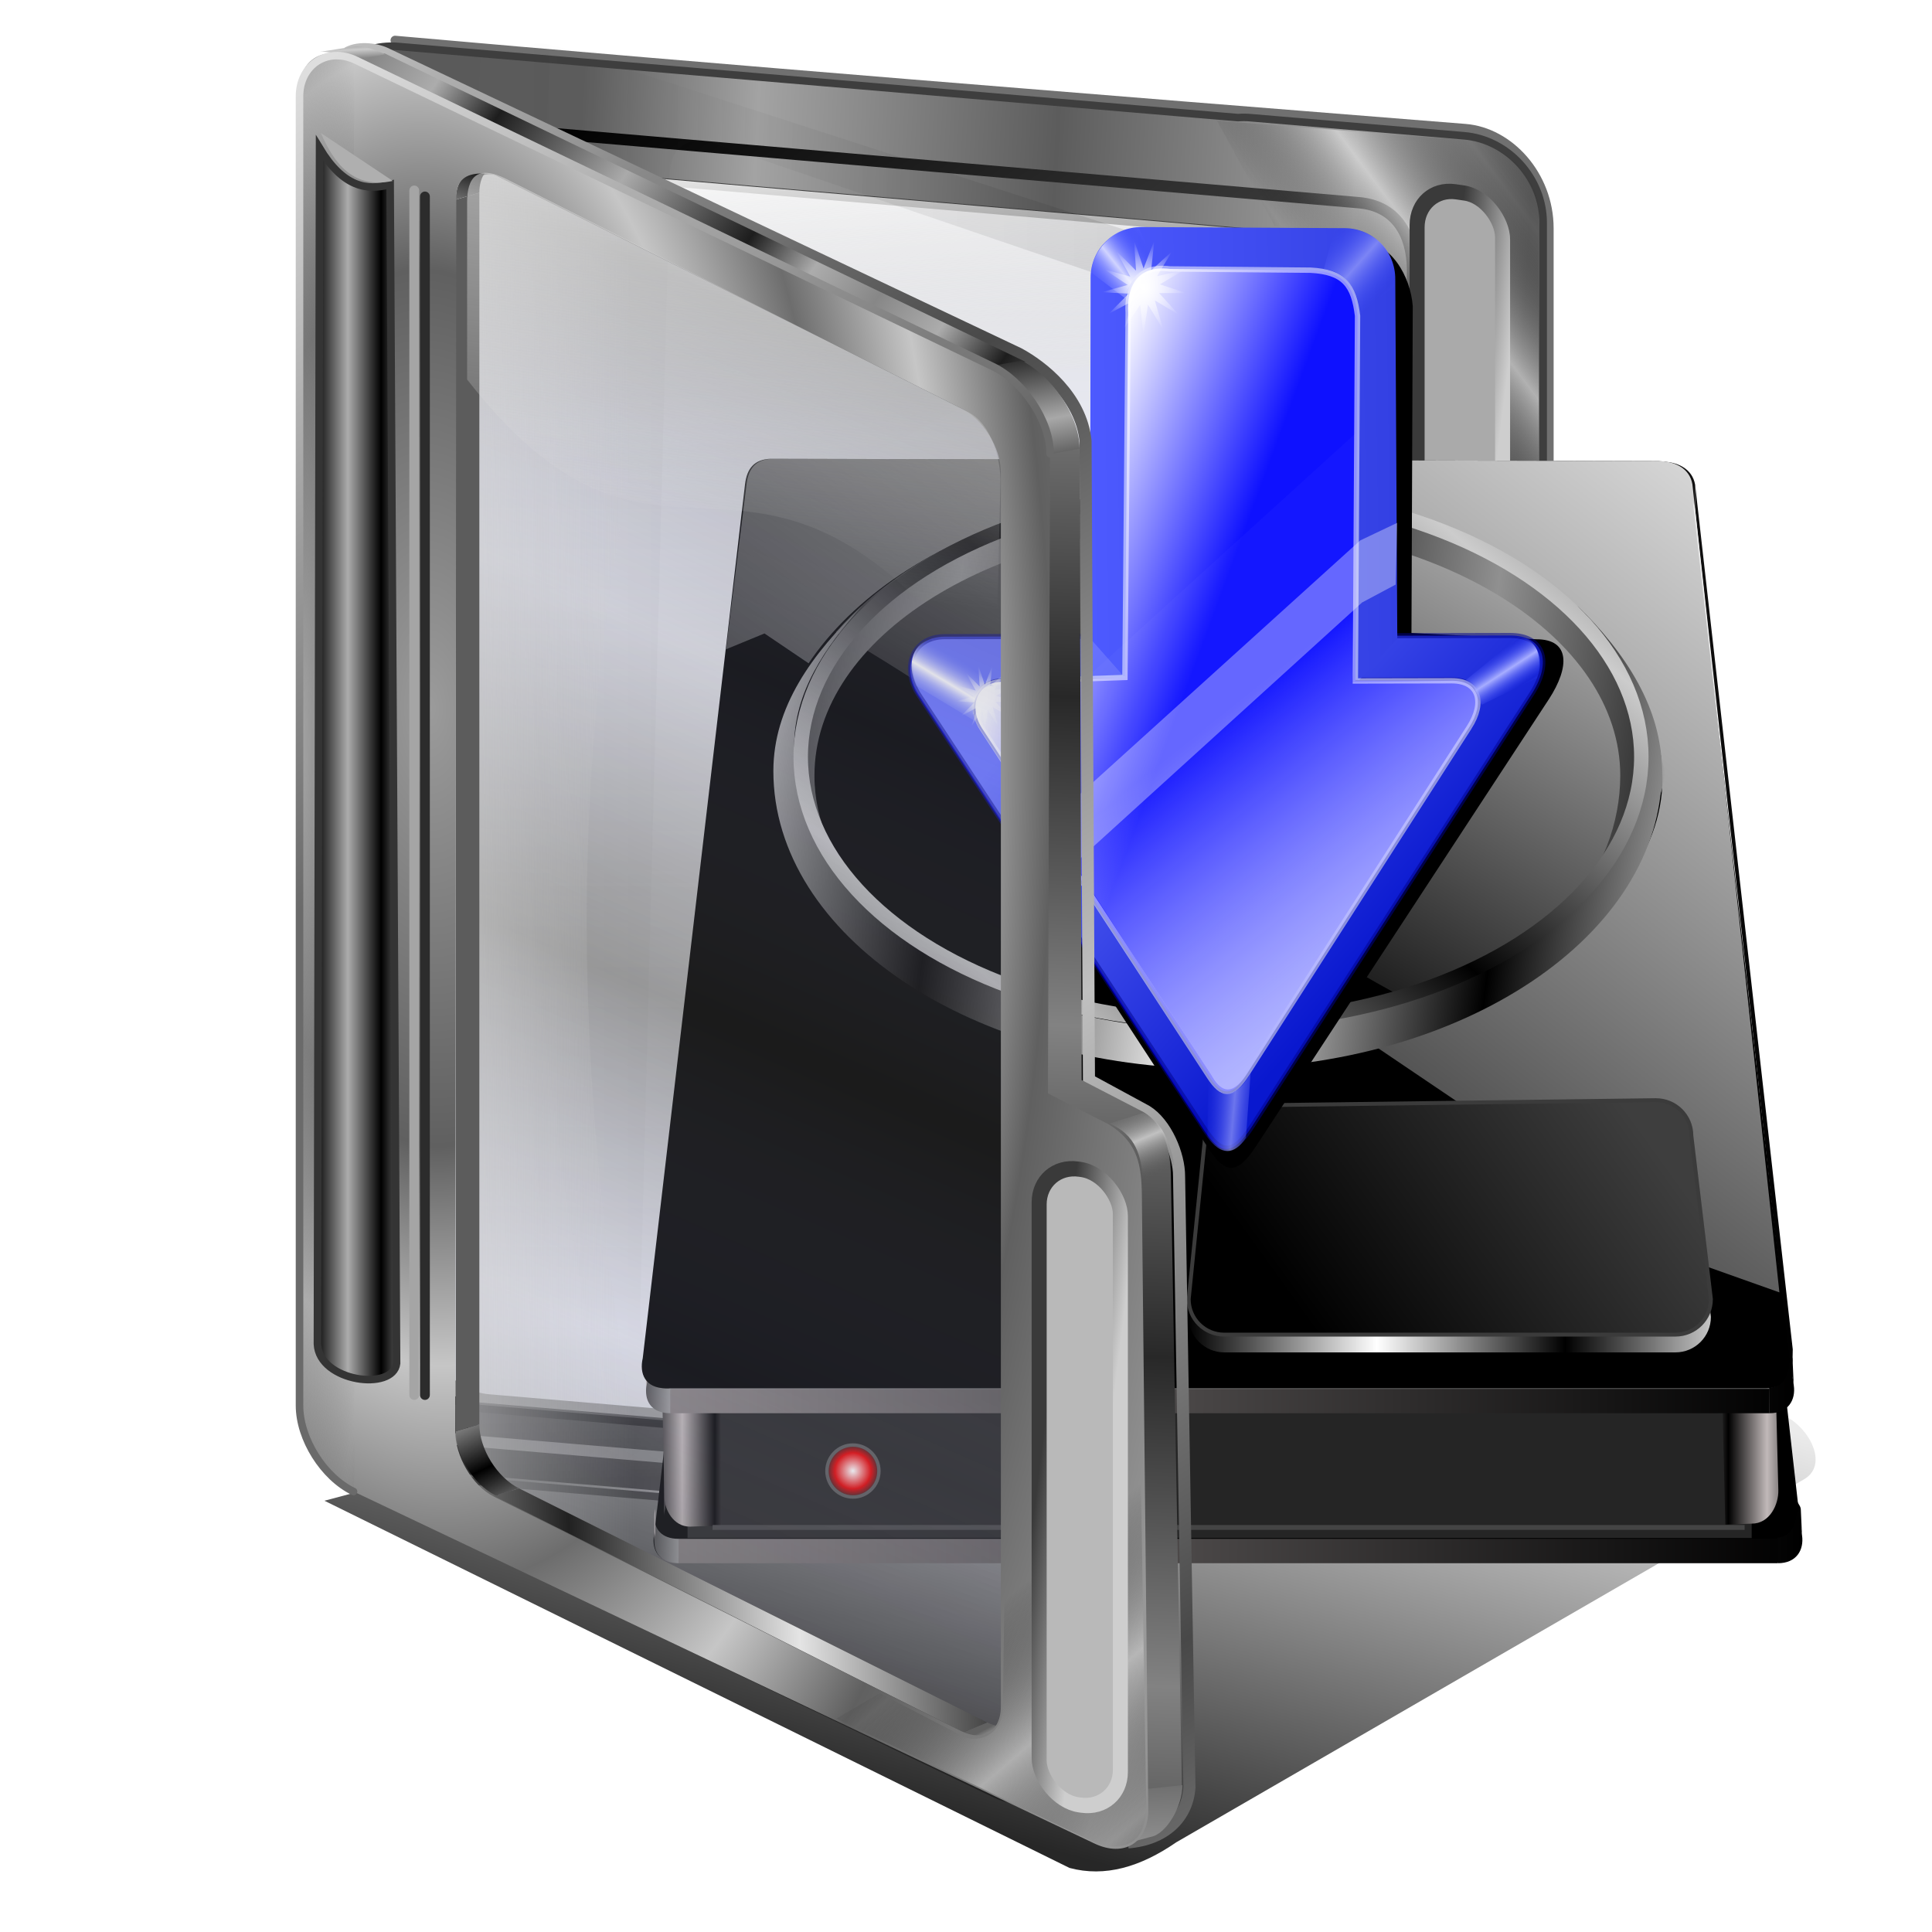 <?xml version="1.0" encoding="UTF-8" standalone="no"?>
<!-- Created with Inkscape (http://www.inkscape.org/) -->
<svg xmlns:dc="http://purl.org/dc/elements/1.1/" xmlns:cc="http://creativecommons.org/ns#" xmlns:rdf="http://www.w3.org/1999/02/22-rdf-syntax-ns#" xmlns:svg="http://www.w3.org/2000/svg" xmlns="http://www.w3.org/2000/svg" xmlns:xlink="http://www.w3.org/1999/xlink" xmlns:sodipodi="http://sodipodi.sourceforge.net/DTD/sodipodi-0.dtd" xmlns:inkscape="http://www.inkscape.org/namespaces/inkscape" id="svg2" sodipodi:version="0.32" inkscape:version="0.92.5 (2060ec1f9f, 2020-04-08)" width="256" height="256" version="1.0" sodipodi:docname="folder-download-4.svg" inkscape:output_extension="org.inkscape.output.svg.inkscape">
 <sodipodi:namedview inkscape:window-height="1056" inkscape:window-width="1920" inkscape:pageshadow="2" inkscape:pageopacity="0" guidetolerance="10.0" gridtolerance="10.0" objecttolerance="10.0" borderopacity="1.0" bordercolor="#666666" pagecolor="#ff0000" id="base" showgrid="false" inkscape:zoom="3.5117188" inkscape:cx="128" inkscape:cy="128" inkscape:window-x="0" inkscape:window-y="0" inkscape:current-layer="svg2" inkscape:window-maximized="1" inkscape:snap-to-guides="false" inkscape:snap-grids="false" inkscape:snap-others="false" inkscape:object-nodes="false" inkscape:snap-nodes="false" inkscape:snap-global="false"/>
 <defs id="defs5">
  <linearGradient inkscape:collect="always" id="linearGradient4390">
   <stop id="stop4392" stop-color="#a3a3a3" stop-opacity="0"/>
   <stop offset="1" id="stop4394" stop-color="#101010" stop-opacity="0.635"/>
  </linearGradient>
  <linearGradient id="linearGradient4378">
   <stop stop-opacity="1" stop-color="#595959" id="stop4380"/>
   <stop stop-opacity="1" stop-color="#5c5c5c" id="stop4382" offset="0.304"/>
   <stop stop-opacity="1" stop-color="#a3a3a3" offset="0.561" id="stop4384"/>
   <stop stop-opacity="1" stop-color="#5c5c5c" offset="1" id="stop4386"/>
  </linearGradient>
  <linearGradient id="linearGradient4386" inkscape:collect="always">
   <stop stop-opacity="0" stop-color="#666666" id="stop4388"/>
   <stop stop-opacity="0.612" stop-color="#e7e7e7" id="stop4390" offset="1"/>
  </linearGradient>
  <linearGradient id="linearGradient4322" inkscape:collect="always">
   <stop stop-opacity="0.26" stop-color="#424242" id="stop4324"/>
   <stop stop-opacity="0.304" stop-color="#b6bad4" id="stop4326" offset="1"/>
  </linearGradient>
  <linearGradient inkscape:collect="always" id="linearGradient4303">
   <stop id="stop4308" stop-color="#c0c0c0" stop-opacity="1"/>
   <stop offset="1" id="stop4310" stop-color="#484848" stop-opacity="1"/>
  </linearGradient>
  <linearGradient inkscape:collect="always" id="linearGradient4294">
   <stop id="stop4296" stop-color="#dedede" stop-opacity="1"/>
   <stop offset="1" id="stop4298" stop-color="#6a6a6a" stop-opacity="1"/>
  </linearGradient>
  <linearGradient inkscape:collect="always" id="linearGradient4284">
   <stop id="stop4287" stop-color="#000000" stop-opacity="0"/>
   <stop offset="1" id="stop4289" stop-color="#e7e7e7" stop-opacity="0.612"/>
  </linearGradient>
  <linearGradient inkscape:collect="always" id="linearGradient4317">
   <stop id="stop4319" stop-color="#424242" stop-opacity="0.403"/>
   <stop offset="1" id="stop4322" stop-color="#9396b5" stop-opacity="0.182"/>
  </linearGradient>
  <linearGradient id="linearGradient4310">
   <stop id="stop4312" stop-color="#cecece" stop-opacity="1"/>
   <stop offset="1" id="stop4314" stop-color="#3a3a3a" stop-opacity="1"/>
  </linearGradient>
  <linearGradient id="linearGradient4290">
   <stop stop-opacity="1" stop-color="#a8a8a8" id="stop4292"/>
   <stop stop-opacity="1" stop-color="#272727" offset="1" id="stop4294"/>
  </linearGradient>
  <linearGradient id="linearGradient4282" inkscape:collect="always">
   <stop stop-opacity="0" stop-color="#000000" id="stop4286"/>
   <stop stop-opacity="0.612" stop-color="#c9c9c9" id="stop4288" offset="1"/>
  </linearGradient>
  <linearGradient inkscape:collect="always" id="linearGradient4273">
   <stop id="stop4275" stop-color="#dfdfdf" stop-opacity="0.579"/>
   <stop offset="1" id="stop4277" stop-color="#dfdfdf" stop-opacity="0"/>
  </linearGradient>
  <linearGradient id="linearGradient4331">
   <stop id="stop4333" stop-color="#616161" stop-opacity="1"/>
   <stop offset="1" id="stop4335" stop-color="#cbcbcb" stop-opacity="1"/>
  </linearGradient>
  <linearGradient id="linearGradient4325">
   <stop id="stop4327" stop-color="#bababa" stop-opacity="1"/>
   <stop offset="1" id="stop4329" stop-color="#000000" stop-opacity="1"/>
  </linearGradient>
  <linearGradient id="linearGradient4319">
   <stop id="stop4321" stop-color="#a6a6a6" stop-opacity="1"/>
   <stop id="stop4323" offset="1" stop-color="#666666" stop-opacity="0"/>
  </linearGradient>
  <linearGradient id="linearGradient4297">
   <stop id="stop4299" stop-color="#9b9b9b" stop-opacity="1"/>
   <stop offset="0.5" id="stop4302" stop-color="#606060" stop-opacity="1"/>
   <stop id="stop4305" offset="0.75" stop-color="#c6c6c6" stop-opacity="1"/>
   <stop id="stop4307" offset="1" stop-color="#6d6d6d" stop-opacity="1"/>
  </linearGradient>
  <linearGradient inkscape:collect="always" id="linearGradient4302">
   <stop id="stop4304" stop-color="#3e3e3e" stop-opacity="0"/>
   <stop offset="1" id="stop4306" stop-color="#000000" stop-opacity="0.157"/>
  </linearGradient>
  <linearGradient inkscape:collect="always" id="linearGradient4279">
   <stop id="stop4281" stop-color="#c1c1c1" stop-opacity="1"/>
   <stop offset="1" id="stop4284" stop-color="#555555" stop-opacity="0"/>
  </linearGradient>
  <linearGradient inkscape:collect="always" id="linearGradient4281">
   <stop id="stop4283" stop-color="#000000" stop-opacity="0.848"/>
   <stop offset="1" id="stop4285" stop-color="#000000" stop-opacity="0.079"/>
  </linearGradient>
  <linearGradient id="linearGradient4372">
   <stop id="stop4374" stop-color="#8c8c8c" stop-opacity="1"/>
   <stop id="stop4376" offset="1" stop-color="#707070" stop-opacity="1"/>
  </linearGradient>
  <linearGradient inkscape:collect="always" id="linearGradient4350">
   <stop id="stop4352" stop-color="#acacac" stop-opacity="1"/>
   <stop offset="1" id="stop4354" stop-color="#000000" stop-opacity="1"/>
  </linearGradient>
  <linearGradient id="linearGradient4342">
   <stop id="stop4344" stop-color="#828282" stop-opacity="1"/>
   <stop id="stop4346" offset="1" stop-color="#282828" stop-opacity="1"/>
  </linearGradient>
  <linearGradient id="linearGradient4336">
   <stop id="stop4338" stop-color="#616161" stop-opacity="1"/>
   <stop id="stop4340" offset="1" stop-color="#e4e4e4" stop-opacity="1"/>
  </linearGradient>
  <linearGradient id="linearGradient4299">
   <stop id="stop4301" stop-color="#ffffff" stop-opacity="1"/>
   <stop offset="1" id="stop4303" stop-color="#dddddd" stop-opacity="0"/>
  </linearGradient>
  <linearGradient id="linearGradient4293">
   <stop id="stop4295" stop-color="#d1d1d1" stop-opacity="0.646"/>
   <stop id="stop4297" offset="1" stop-color="#c9c9c9" stop-opacity="0"/>
  </linearGradient>
  <linearGradient id="linearGradient3877">
   <stop id="stop3879" stop-color="#212121" stop-opacity="1"/>
   <stop offset="1" id="stop3881" stop-color="#e4e4e4" stop-opacity="1"/>
  </linearGradient>
  <linearGradient id="linearGradient3871">
   <stop id="stop3873" stop-color="#d8d8d8" stop-opacity="1"/>
   <stop id="stop3875" offset="1" stop-color="#252525" stop-opacity="1"/>
  </linearGradient>
  <linearGradient id="linearGradient3863">
   <stop id="stop3865" stop-color="#aaaaaa" stop-opacity="1"/>
   <stop id="stop3350" offset="0.5" stop-color="#1d1d1d" stop-opacity="1"/>
   <stop offset="0.75" id="stop3352" stop-color="#acacac" stop-opacity="1"/>
   <stop offset="1" id="stop3867" stop-color="#878787" stop-opacity="1"/>
  </linearGradient>
  <linearGradient id="linearGradient3831">
   <stop id="stop3833" stop-color="#000000" stop-opacity="1"/>
   <stop id="stop3835" offset="1" stop-color="#a7a7a7" stop-opacity="1"/>
  </linearGradient>
  <linearGradient id="linearGradient3803">
   <stop id="stop3805" stop-color="#909090" stop-opacity="1"/>
   <stop offset="1" id="stop3807" stop-color="#000000" stop-opacity="1"/>
  </linearGradient>
  <linearGradient inkscape:collect="always" xlink:href="#linearGradient4336" id="linearGradient2708" gradientUnits="userSpaceOnUse" x1="730.24" y1="886.38" x2="736.83" y2="893.58"/>
  <linearGradient inkscape:collect="always" xlink:href="#linearGradient3877" id="linearGradient2710" gradientUnits="userSpaceOnUse" spreadMethod="reflect" x1="432.77" y1="893.82" x2="592.15" y2="888.36"/>
  <linearGradient inkscape:collect="always" xlink:href="#linearGradient3803" id="linearGradient2712" gradientUnits="userSpaceOnUse" spreadMethod="reflect" x1="369.98" y1="856.65" x2="388.21" y2="877.63"/>
  <linearGradient inkscape:collect="always" xlink:href="#linearGradient3831" id="linearGradient2716" gradientUnits="userSpaceOnUse" x1="378.99" y1="79.991" x2="385.72" y2="121.26"/>
  <linearGradient inkscape:collect="always" xlink:href="#linearGradient4331" id="linearGradient2718" gradientUnits="userSpaceOnUse" spreadMethod="reflect" x1="276.56" y1="185.27" x2="276.08" y2="176.69"/>
  <linearGradient inkscape:collect="always" xlink:href="#linearGradient3863" id="linearGradient2720" gradientUnits="userSpaceOnUse" spreadMethod="reflect" x1="440.3" y1="248.79" x2="580.59" y2="347.28"/>
  <linearGradient inkscape:collect="always" xlink:href="#linearGradient4342" id="linearGradient2724" gradientUnits="userSpaceOnUse" spreadMethod="reflect" x1="689.78" y1="780.61" x2="696.37" y2="577.18"/>
  <linearGradient inkscape:collect="always" xlink:href="#linearGradient4372" id="linearGradient2726" gradientUnits="userSpaceOnUse" spreadMethod="reflect" x1="709.47" y1="1265.74" x2="708.13" y2="1233.69" gradientTransform="translate(62.137,18.509)"/>
  <linearGradient inkscape:collect="always" xlink:href="#linearGradient4310" id="linearGradient3302" gradientUnits="userSpaceOnUse" x1="974.08" y1="367.34" x2="934.11" y2="362.43" gradientTransform="matrix(0.214,0,0,0.214,222.873,-56.636)"/>
  <radialGradient inkscape:collect="always" xlink:href="#linearGradient4319" id="radialGradient3311" gradientUnits="userSpaceOnUse" gradientTransform="matrix(0.049,0,0,0.5,-119.908,-235.023)" spreadMethod="reflect" cx="245.43" cy="671.2" fx="245.43" fy="671.2" r="232.39"/>
  <radialGradient inkscape:collect="always" xlink:href="#linearGradient4297" id="radialGradient3314" gradientUnits="userSpaceOnUse" gradientTransform="matrix(0.236,-0.006,0.012,0.5,-173.461,-233.763)" spreadMethod="reflect" cx="317.56" cy="663.51" fx="317.56" fy="663.51" r="232.39"/>
  <linearGradient inkscape:collect="always" xlink:href="#linearGradient4293" id="linearGradient3339" gradientUnits="userSpaceOnUse" gradientTransform="matrix(0.214,0,0,0.214,-155.364,-30.214)" x1="303.35" y1="736.65" x2="427.92" y2="736.21"/>
  <linearGradient inkscape:collect="always" xlink:href="#linearGradient3871" id="linearGradient3343" gradientUnits="userSpaceOnUse" x1="907.3" y1="1060.94" x2="355.35" y2="271.25" gradientTransform="matrix(0.214,0,0,0.214,222.303,-24.645)"/>
  <linearGradient inkscape:collect="always" xlink:href="#linearGradient4325" id="linearGradient3346" gradientUnits="userSpaceOnUse" gradientTransform="matrix(0.227,0,0,0.227,214.879,-32.787)" x1="879.6" y1="1031.92" x2="355.35" y2="271.25"/>
  <linearGradient inkscape:collect="always" xlink:href="#linearGradient4290" id="linearGradient3354" gradientUnits="userSpaceOnUse" spreadMethod="reflect" x1="696.93" y1="406" x2="704.84" y2="447.21"/>
  <linearGradient inkscape:collect="always" xlink:href="#linearGradient4378" id="linearGradient3362" x1="138.06" y1="524.1" x2="513.65" y2="544.09" gradientUnits="userSpaceOnUse" spreadMethod="reflect" gradientTransform="matrix(0.241,0,0,0.241,240.725,9.135)"/>
  <linearGradient inkscape:collect="always" xlink:href="#linearGradient4350" id="linearGradient4356" x1="51.38" y1="107.78" x2="55.785" y2="107.78" gradientUnits="userSpaceOnUse" spreadMethod="reflect" gradientTransform="translate(-152.877,-6.166)"/>
  <linearGradient inkscape:collect="always" xlink:href="#linearGradient4310" id="linearGradient4360" gradientUnits="userSpaceOnUse" gradientTransform="matrix(0.214,0,0,0.214,-210.532,125.901)" x1="974.08" y1="367.34" x2="934.11" y2="362.43"/>
  <linearGradient inkscape:collect="always" xlink:href="#linearGradient4299" id="linearGradient4370" x1="131.29" y1="23.68" x2="134.98" y2="69.34" gradientUnits="userSpaceOnUse" gradientTransform="translate(230.188,-1.735)"/>
  <filter inkscape:collect="always" id="filter4277" x="-0.017" width="1.033" y="-0.043" height="1.087" color-interpolation-filters="sRGB">
   <feGaussianBlur inkscape:collect="always" id="feGaussianBlur4279"/>
  </filter>
  <linearGradient inkscape:collect="always" xlink:href="#linearGradient4281" id="linearGradient4287" x1="114.17" y1="232.75" x2="135.18" y2="156.1" gradientUnits="userSpaceOnUse" gradientTransform="translate(-9.342,3.108)"/>
  <linearGradient inkscape:collect="always" xlink:href="#linearGradient4279" id="linearGradient4286" x1="154.35" y1="150.4" x2="156.39" y2="155.25" gradientUnits="userSpaceOnUse" spreadMethod="reflect" gradientTransform="translate(-149.404,2.268)"/>
  <linearGradient inkscape:collect="always" xlink:href="#linearGradient4282" id="linearGradient4296" x1="132.03" y1="214.42" x2="142.92" y2="227.18" gradientUnits="userSpaceOnUse" spreadMethod="reflect" gradientTransform="translate(-149.404,2.268)"/>
  <linearGradient inkscape:collect="always" xlink:href="#linearGradient4284" id="linearGradient4300" gradientUnits="userSpaceOnUse" spreadMethod="reflect" x1="132.75" y1="218.58" x2="142.92" y2="227.18" gradientTransform="matrix(0.998,0.058,0.058,-0.998,266.494,262.365)"/>
  <linearGradient inkscape:collect="always" xlink:href="#linearGradient4302" id="linearGradient4308" x1="53.04" y1="119.43" x2="177.67" y2="119.43" gradientUnits="userSpaceOnUse" gradientTransform="translate(13.01,-3.965)"/>
  <linearGradient inkscape:collect="always" xlink:href="#linearGradient4273" id="linearGradient4280" x1="99.92" y1="25.1" x2="93.42" y2="75.73" gradientUnits="userSpaceOnUse" gradientTransform="translate(-149.404,2.268)"/>
  <filter inkscape:collect="always" id="filter4278" x="-0.015" width="1.031" y="0" height="1.02" color-interpolation-filters="sRGB">
   <feGaussianBlur inkscape:collect="always" id="feGaussianBlur4280" stdDeviation="0.806"/>
  </filter>
  <linearGradient inkscape:collect="always" xlink:href="#linearGradient4317" id="linearGradient4324" x1="64.769" y1="121.08" x2="82.37" y2="80.79" gradientUnits="userSpaceOnUse" spreadMethod="reflect" gradientTransform="translate(-149.404,2.268)"/>
  <linearGradient inkscape:collect="always" xlink:href="#linearGradient4294" id="linearGradient4301" x1="35.525" y1="14.353" x2="86.969" y2="89.62" gradientUnits="userSpaceOnUse" gradientTransform="translate(-149.404,2.268)"/>
  <linearGradient inkscape:collect="always" xlink:href="#linearGradient4303" id="linearGradient4312" x1="45.662" y1="5.703" x2="88.03" y2="73.33" gradientUnits="userSpaceOnUse" gradientTransform="translate(-149.404,2.268)" spreadMethod="reflect"/>
  <linearGradient inkscape:collect="always" xlink:href="#linearGradient4322" id="linearGradient4320" x1="135.33" y1="117.26" x2="135.89" y2="57.57" gradientUnits="userSpaceOnUse" spreadMethod="reflect" gradientTransform="translate(231.393,6.699)"/>
  <linearGradient inkscape:collect="always" xlink:href="#linearGradient4386" id="linearGradient4384" gradientUnits="userSpaceOnUse" gradientTransform="matrix(0.998,-0.058,0.058,0.998,254.897,-26.636)" spreadMethod="reflect" x1="131.13" y1="224.13" x2="139.82" y2="234.07"/>
  <linearGradient inkscape:collect="always" xlink:href="#linearGradient4390" id="linearGradient4396" x1="295.18" y1="128.05" x2="296.69" y2="204.19" gradientUnits="userSpaceOnUse" gradientTransform="translate(-0.567,-0.85)"/>
  <linearGradient id="linearGradient3404">
   <stop id="stop3406" stop-color="#000000" stop-opacity="1"/>
   <stop id="stop3408" offset="1" stop-color="#ffffff" stop-opacity="1"/>
  </linearGradient>
  <linearGradient id="linearGradient3380">
   <stop id="stop3382" stop-color="#ffffff" stop-opacity="1"/>
   <stop id="stop3384" offset="1" stop-color="#ffffff" stop-opacity="0"/>
  </linearGradient>
  <linearGradient inkscape:collect="always" id="linearGradient4344">
   <stop id="stop4346-35" stop-color="#ffffff" stop-opacity="1"/>
   <stop id="stop4352-6" offset="0.663" stop-color="#e30202" stop-opacity="1"/>
   <stop offset="1" id="stop4348" stop-color="#e30202" stop-opacity="0"/>
  </linearGradient>
  <linearGradient inkscape:collect="always" id="linearGradient4452">
   <stop id="stop4454" stop-color="#000000" stop-opacity="1"/>
   <stop offset="1" id="stop4456" stop-color="#3e3e3e" stop-opacity="1"/>
  </linearGradient>
  <linearGradient id="linearGradient4446">
   <stop id="stop4448" stop-color="#e4e4e4" stop-opacity="1"/>
   <stop id="stop4450" offset="1" stop-color="#ffffff" stop-opacity="0"/>
  </linearGradient>
  <linearGradient inkscape:collect="always" id="linearGradient4438">
   <stop id="stop4440" stop-color="#9e9e9e" stop-opacity="1"/>
   <stop offset="1" id="stop4442" stop-color="#a4a4a4" stop-opacity="0"/>
  </linearGradient>
  <linearGradient inkscape:collect="always" id="linearGradient4428">
   <stop id="stop4430" stop-color="#010101" stop-opacity="1"/>
   <stop offset="1" id="stop4432" stop-color="#cccccc" stop-opacity="1"/>
  </linearGradient>
  <linearGradient id="linearGradient4327">
   <stop id="stop4329-2" stop-color="#0b0a0a" stop-opacity="1"/>
   <stop offset="1" id="stop4331" stop-color="#dbdbdb" stop-opacity="1"/>
  </linearGradient>
  <linearGradient id="linearGradient4321">
   <stop id="stop4323-9" stop-color="#8c8686" stop-opacity="1"/>
   <stop offset="1" id="stop4325" stop-color="#000000" stop-opacity="1"/>
  </linearGradient>
  <linearGradient id="linearGradient3249">
   <stop id="stop3251" stop-color="#c1b9b9" stop-opacity="1"/>
   <stop id="stop3253" offset="1" stop-color="#000000" stop-opacity="1"/>
  </linearGradient>
  <linearGradient y2="150.67" x2="410.32" y1="151.69" x1="356.12" spreadMethod="reflect" gradientUnits="userSpaceOnUse" id="linearGradient2238" xlink:href="#linearGradient3249" inkscape:collect="always"/>
  <linearGradient y2="224.35" x2="501.88" y1="224.35" x1="509.83" spreadMethod="reflect" gradientUnits="userSpaceOnUse" id="linearGradient2248" xlink:href="#linearGradient3249" inkscape:collect="always"/>
  <linearGradient y2="221.63" x2="293.96" y1="221.63" x1="287.29" spreadMethod="reflect" gradientUnits="userSpaceOnUse" id="linearGradient2258" xlink:href="#linearGradient3249" inkscape:collect="always"/>
  <linearGradient y2="222.96" x2="759.35" y1="222.39" x1="523.65" spreadMethod="reflect" gradientUnits="userSpaceOnUse" id="linearGradient2272" xlink:href="#linearGradient4321" inkscape:collect="always" gradientTransform="translate(-521.398,-13.32)"/>
  <linearGradient y2="212.23" x2="534.4" y1="211.39" x1="520.26" spreadMethod="reflect" gradientUnits="userSpaceOnUse" id="linearGradient2274" xlink:href="#linearGradient4327" inkscape:collect="always" gradientTransform="translate(-521.398,-13.32)"/>
  <linearGradient inkscape:collect="always" xlink:href="#linearGradient3380" id="linearGradient3420-6" gradientUnits="userSpaceOnUse" x1="650.77" y1="5.923" x2="671.29" y2="121.35" gradientTransform="translate(-521.398,-13.32)"/>
  <linearGradient inkscape:collect="always" xlink:href="#linearGradient4446" id="linearGradient3443" gradientUnits="userSpaceOnUse" gradientTransform="translate(-521.085,-13.32)" x1="741.74" y1="13.496" x2="602.5" y2="193.49"/>
  <linearGradient inkscape:collect="always" xlink:href="#linearGradient3404" id="linearGradient3468" gradientUnits="userSpaceOnUse" spreadMethod="reflect" x1="57.09" y1="81.66" x2="109.29" y2="81.66" gradientTransform="matrix(0.74,0,0,0.74,72.14,134.381)"/>
  <linearGradient inkscape:collect="always" xlink:href="#linearGradient3404" id="linearGradient3472" gradientUnits="userSpaceOnUse" gradientTransform="matrix(1.23,0,0,1.193,-36.17,-61.168)" spreadMethod="reflect" x1="80.73" y1="129.53" x2="127.25" y2="135.43"/>
  <linearGradient inkscape:collect="always" xlink:href="#linearGradient3803" id="linearGradient4417" gradientUnits="userSpaceOnUse" gradientTransform="matrix(-1.169,0,0,-1.056,269.122,202.041)" spreadMethod="reflect" x1="80.73" y1="129.53" x2="127.25" y2="135.43"/>
  <linearGradient gradientTransform="translate(-7.25,1.802)" inkscape:collect="always" xlink:href="#linearGradient4428" id="linearGradient4434" x1="129.78" y1="76.77" x2="172.23" y2="26.814" gradientUnits="userSpaceOnUse" spreadMethod="reflect"/>
  <linearGradient inkscape:collect="always" xlink:href="#linearGradient4438" id="linearGradient4444" x1="168.28" y1="31.2" x2="115.53" y2="118.98" gradientUnits="userSpaceOnUse" spreadMethod="pad" gradientTransform="translate(-6.968,1.802)"/>
  <linearGradient gradientTransform="translate(-7.25,1.802)" inkscape:collect="always" xlink:href="#linearGradient4452" id="linearGradient4458" x1="147.22" y1="193.25" x2="211.1" y2="147.24" gradientUnits="userSpaceOnUse"/>
  <radialGradient inkscape:collect="always" xlink:href="#linearGradient4344" id="radialGradient4350" cx="34.858" cy="141.27" fx="34.858" fy="141.27" r="9.573" gradientUnits="userSpaceOnUse" gradientTransform="matrix(0.581,0,0,0.581,25.27,141.824)"/>
  <linearGradient inkscape:collect="always" xlink:href="#linearGradient3249" id="linearGradient4304" gradientUnits="userSpaceOnUse" spreadMethod="reflect" x1="524.49" y1="127.56" x2="759.91" y2="127.56" gradientTransform="translate(-521.398,-13.32)"/>
  <linearGradient inkscape:collect="always" xlink:href="#linearGradient3380" id="linearGradient4353" gradientUnits="userSpaceOnUse" gradientTransform="translate(-519.705,17.445)" x1="650.77" y1="5.923" x2="671.29" y2="121.35"/>
  <linearGradient inkscape:collect="always" xlink:href="#linearGradient3249" id="linearGradient4363" gradientUnits="userSpaceOnUse" gradientTransform="translate(-519.705,17.445)" spreadMethod="reflect" x1="524.49" y1="127.56" x2="759.91" y2="127.56"/>
  <linearGradient inkscape:collect="always" xlink:href="#linearGradient4321" id="linearGradient4367" gradientUnits="userSpaceOnUse" gradientTransform="translate(-519.705,17.445)" spreadMethod="reflect" x1="523.65" y1="222.39" x2="759.35" y2="222.96"/>
  <linearGradient inkscape:collect="always" xlink:href="#linearGradient4327" id="linearGradient4369" gradientUnits="userSpaceOnUse" gradientTransform="translate(-519.705,17.445)" spreadMethod="reflect" x1="520.26" y1="211.39" x2="534.4" y2="212.23"/>
  <linearGradient inkscape:collect="always" xlink:href="#linearGradient3249" id="linearGradient2059" gradientUnits="userSpaceOnUse" x1="356.12" y1="151.69" x2="410.32" y2="150.67" spreadMethod="reflect"/>
  <linearGradient inkscape:collect="always" xlink:href="#linearGradient3249" id="linearGradient2061" gradientUnits="userSpaceOnUse" x1="356.12" y1="151.69" x2="410.32" y2="150.67" spreadMethod="reflect"/>
  <linearGradient inkscape:collect="always" xlink:href="#linearGradient3249" id="linearGradient2063" gradientUnits="userSpaceOnUse" x1="356.12" y1="151.69" x2="410.32" y2="150.67" spreadMethod="reflect"/>
  <linearGradient inkscape:collect="always" xlink:href="#linearGradient3249" id="linearGradient2065" gradientUnits="userSpaceOnUse" x1="356.12" y1="151.69" x2="410.32" y2="150.67" spreadMethod="reflect"/>
  <linearGradient inkscape:collect="always" xlink:href="#linearGradient3249" id="linearGradient2067" gradientUnits="userSpaceOnUse" x1="356.12" y1="151.69" x2="410.32" y2="150.67" spreadMethod="reflect"/>
  <linearGradient inkscape:collect="always" xlink:href="#linearGradient3249" id="linearGradient2069" gradientUnits="userSpaceOnUse" x1="356.12" y1="151.69" x2="410.32" y2="150.67" spreadMethod="reflect"/>
  <linearGradient inkscape:collect="always" xlink:href="#linearGradient3249" id="linearGradient2071" gradientUnits="userSpaceOnUse" x1="356.12" y1="151.69" x2="410.32" y2="150.67" spreadMethod="reflect"/>
  <linearGradient inkscape:collect="always" xlink:href="#linearGradient3380" id="linearGradient2073" gradientUnits="userSpaceOnUse" gradientTransform="translate(-521.398,-13.32)" x1="650.77" y1="5.923" x2="671.29" y2="121.35"/>
  <linearGradient inkscape:collect="always" xlink:href="#linearGradient3380" id="linearGradient2075" gradientUnits="userSpaceOnUse" gradientTransform="translate(-521.398,-13.32)" x1="650.77" y1="5.923" x2="671.29" y2="121.35"/>
  <linearGradient inkscape:collect="always" xlink:href="#linearGradient3380" id="linearGradient2077" gradientUnits="userSpaceOnUse" gradientTransform="translate(-521.398,-13.32)" x1="650.77" y1="5.923" x2="671.29" y2="121.35"/>
  <linearGradient inkscape:collect="always" xlink:href="#linearGradient3380" id="linearGradient2079" gradientUnits="userSpaceOnUse" gradientTransform="translate(-521.398,-13.32)" x1="650.77" y1="5.923" x2="671.29" y2="121.35"/>
  <linearGradient inkscape:collect="always" xlink:href="#linearGradient3380" id="linearGradient2081" gradientUnits="userSpaceOnUse" gradientTransform="translate(-521.398,-13.32)" x1="650.77" y1="5.923" x2="671.29" y2="121.35"/>
  <linearGradient inkscape:collect="always" xlink:href="#linearGradient3380" id="linearGradient2083" gradientUnits="userSpaceOnUse" gradientTransform="translate(-521.398,-13.32)" x1="650.77" y1="5.923" x2="671.29" y2="121.35"/>
  <linearGradient inkscape:collect="always" xlink:href="#linearGradient3380" id="linearGradient2085" gradientUnits="userSpaceOnUse" gradientTransform="translate(-521.398,-13.32)" x1="650.77" y1="5.923" x2="671.29" y2="121.35"/>
  <linearGradient inkscape:collect="always" xlink:href="#linearGradient3380" id="linearGradient2087" gradientUnits="userSpaceOnUse" gradientTransform="translate(-521.398,-13.32)" x1="650.77" y1="5.923" x2="671.29" y2="121.35"/>
  <linearGradient inkscape:collect="always" xlink:href="#linearGradient3380" id="linearGradient2089" gradientUnits="userSpaceOnUse" gradientTransform="translate(-521.398,-13.32)" x1="650.77" y1="5.923" x2="671.29" y2="121.35"/>
  <linearGradient inkscape:collect="always" xlink:href="#linearGradient3249" id="linearGradient2091" gradientUnits="userSpaceOnUse" gradientTransform="translate(-521.398,-13.32)" x1="524.49" y1="127.56" x2="759.91" y2="127.56" spreadMethod="reflect"/>
  <linearGradient inkscape:collect="always" xlink:href="#linearGradient3249" id="linearGradient2093" gradientUnits="userSpaceOnUse" gradientTransform="translate(-521.398,-13.32)" x1="524.49" y1="127.56" x2="759.91" y2="127.56" spreadMethod="reflect"/>
  <linearGradient inkscape:collect="always" xlink:href="#linearGradient3249" id="linearGradient2095" gradientUnits="userSpaceOnUse" gradientTransform="translate(-521.398,-13.32)" x1="524.49" y1="127.56" x2="759.91" y2="127.56" spreadMethod="reflect"/>
  <linearGradient inkscape:collect="always" xlink:href="#linearGradient3249" id="linearGradient2097" gradientUnits="userSpaceOnUse" gradientTransform="translate(-521.398,-13.32)" x1="524.49" y1="127.56" x2="759.91" y2="127.56" spreadMethod="reflect"/>
  <linearGradient inkscape:collect="always" xlink:href="#linearGradient3249" id="linearGradient2099" gradientUnits="userSpaceOnUse" gradientTransform="translate(-521.398,-13.32)" x1="524.49" y1="127.56" x2="759.91" y2="127.56" spreadMethod="reflect"/>
  <linearGradient inkscape:collect="always" xlink:href="#linearGradient3249" id="linearGradient2101" gradientUnits="userSpaceOnUse" gradientTransform="translate(-521.398,-13.32)" x1="524.49" y1="127.56" x2="759.91" y2="127.56" spreadMethod="reflect"/>
  <linearGradient inkscape:collect="always" xlink:href="#linearGradient3249" id="linearGradient2103" gradientUnits="userSpaceOnUse" gradientTransform="translate(-521.398,-13.32)" x1="524.49" y1="127.56" x2="759.91" y2="127.56" spreadMethod="reflect"/>
  <linearGradient inkscape:collect="always" xlink:href="#linearGradient3380" id="linearGradient2105" gradientUnits="userSpaceOnUse" gradientTransform="translate(-519.705,17.445)" x1="650.77" y1="5.923" x2="671.29" y2="121.35"/>
  <linearGradient inkscape:collect="always" xlink:href="#linearGradient3380" id="linearGradient2107" gradientUnits="userSpaceOnUse" gradientTransform="translate(-519.705,17.445)" x1="650.77" y1="5.923" x2="671.29" y2="121.35"/>
  <linearGradient inkscape:collect="always" xlink:href="#linearGradient3380" id="linearGradient2109" gradientUnits="userSpaceOnUse" gradientTransform="translate(-519.705,17.445)" x1="650.77" y1="5.923" x2="671.29" y2="121.35"/>
  <linearGradient inkscape:collect="always" xlink:href="#linearGradient3380" id="linearGradient2111" gradientUnits="userSpaceOnUse" gradientTransform="translate(-519.705,17.445)" x1="650.77" y1="5.923" x2="671.29" y2="121.35"/>
  <linearGradient inkscape:collect="always" xlink:href="#linearGradient3249" id="linearGradient2113" gradientUnits="userSpaceOnUse" gradientTransform="translate(-519.705,17.445)" x1="524.49" y1="127.56" x2="759.91" y2="127.56" spreadMethod="reflect"/>
  <linearGradient inkscape:collect="always" xlink:href="#linearGradient3249" id="linearGradient2115" gradientUnits="userSpaceOnUse" gradientTransform="translate(-519.705,17.445)" x1="524.49" y1="127.56" x2="759.91" y2="127.56" spreadMethod="reflect"/>
  <linearGradient id="linearGradient1164" inkscape:collect="always">
   <stop stop-opacity="1" stop-color="#d1d4ff" id="stop1160"/>
   <stop stop-opacity="0" stop-color="#404eff" id="stop1162" offset="1"/>
  </linearGradient>
  <linearGradient id="linearGradient1158" inkscape:collect="always">
   <stop stop-opacity="0.622" stop-color="#a7adff" id="stop1154"/>
   <stop stop-opacity="0" stop-color="#404eff" id="stop1156" offset="1"/>
  </linearGradient>
  <linearGradient id="linearGradient1144" inkscape:collect="always">
   <stop stop-opacity="1" stop-color="#3340e3" id="stop1140"/>
   <stop stop-opacity="1" stop-color="#4d5aff" id="stop1142" offset="1"/>
  </linearGradient>
  <linearGradient id="linearGradient891" inkscape:collect="always">
   <stop stop-opacity="1" stop-color="#ffffff" id="stop887"/>
   <stop stop-opacity="0" stop-color="#6772ff" id="stop889" offset="1"/>
  </linearGradient>
  <linearGradient inkscape:collect="always" id="linearGradient879">
   <stop stop-opacity="1" stop-color="#a7adff" id="stop875"/>
   <stop stop-opacity="0" stop-color="#404eff" offset="1" id="stop877"/>
  </linearGradient>
  <linearGradient inkscape:collect="always" id="linearGradient850">
   <stop stop-opacity="1" stop-color="#0918cf" id="stop846"/>
   <stop stop-opacity="1" stop-color="#6772ff" offset="1" id="stop848"/>
  </linearGradient>
  <linearGradient id="linearGradient844" inkscape:collect="always">
   <stop stop-opacity="0.024" stop-color="#ffffff" id="stop840"/>
   <stop stop-opacity="1" stop-color="#b1b4ff" id="stop842" offset="1"/>
  </linearGradient>
  <linearGradient inkscape:collect="always" id="linearGradient832">
   <stop stop-opacity="1" stop-color="#0e11ff" id="stop828"/>
   <stop stop-opacity="1" stop-color="#ffffff" offset="1" id="stop830"/>
  </linearGradient>
  <linearGradient inkscape:collect="always" xlink:href="#linearGradient832" id="linearGradient834" x1="309.41" y1="170.82" x2="376.71" y2="199.12" gradientUnits="userSpaceOnUse" gradientTransform="matrix(-0.145,8.81834e-5,-9.9928392e-5,-0.165,71.718,293.866)"/>
  <linearGradient inkscape:collect="always" xlink:href="#linearGradient844" id="linearGradient838" gradientUnits="userSpaceOnUse" x1="235.83" y1="231.41" x2="174.55" y2="144.06" gradientTransform="matrix(-0.145,8.8182553e-5,-9.9927997e-5,-0.165,71.718,293.866)"/>
  <linearGradient inkscape:collect="always" xlink:href="#linearGradient850" id="linearGradient852" x1="222.12" y1="112.66" x2="331.4" y2="222.37" gradientUnits="userSpaceOnUse" gradientTransform="matrix(-0.145,8.8182553e-5,-9.9927997e-5,-0.165,71.718,293.866)"/>
  <linearGradient inkscape:collect="always" xlink:href="#linearGradient879" id="linearGradient881" x1="275.94" y1="62.49" x2="283.88" y2="62.2" gradientUnits="userSpaceOnUse" spreadMethod="reflect" gradientTransform="matrix(0.075,0.124,-0.141,0.085,35.326,218.925)"/>
  <linearGradient inkscape:collect="always" xlink:href="#linearGradient1158" id="linearGradient885" gradientUnits="userSpaceOnUse" x1="276.79" y1="59.78" x2="287.1" y2="61.59" spreadMethod="reflect" gradientTransform="matrix(-0.156,-0.005,-0.014,-0.153,76.011,293.433)"/>
  <linearGradient inkscape:collect="always" xlink:href="#linearGradient891" id="linearGradient895" gradientUnits="userSpaceOnUse" gradientTransform="matrix(-0.096,0.124,0.109,0.109,35.961,218.035)" x1="278.2" y1="59.49" x2="287.75" y2="61.778" spreadMethod="reflect"/>
  <radialGradient inkscape:collect="always" xlink:href="#linearGradient3380" id="radialGradient929" cx="32.27" cy="180.06" fx="32.27" fy="180.06" r="15.386" gradientTransform="matrix(1,0,0,0.994,1.152,-0.624)" gradientUnits="userSpaceOnUse"/>
  <filter color-interpolation-filters="sRGB" inkscape:collect="always" id="filter1370" x="-0.04" width="1.08" y="-0.033" height="1.065">
   <feGaussianBlur inkscape:collect="always" stdDeviation="3.138" id="feGaussianBlur1372"/>
  </filter>
  <linearGradient gradientTransform="rotate(-89.692,21.991,264.679)" gradientUnits="userSpaceOnUse" y2="266.15" x2="41.28" y1="283.8" x1="41.647" id="linearGradient1138" xlink:href="#linearGradient1144" inkscape:collect="always"/>
  <linearGradient spreadMethod="reflect" y2="59.924" x2="288.99" y1="64.794" x1="275.16" gradientTransform="matrix(0.075,0.124,-0.141,0.085,27.271,195.466)" gradientUnits="userSpaceOnUse" id="linearGradient1148" xlink:href="#linearGradient1158" inkscape:collect="always"/>
  <linearGradient spreadMethod="reflect" y2="61.828" x2="285.63" y1="63.757" x1="272.74" gradientTransform="matrix(0.124,-0.075,0.085,0.141,-13.493,246.924)" gradientUnits="userSpaceOnUse" id="linearGradient1152" xlink:href="#linearGradient1164" inkscape:collect="always"/>
  <radialGradient r="15.386" fy="180.06" fx="32.27" cy="180.06" cx="32.27" gradientTransform="matrix(1,0,0,0.994,1.152,-0.624)" gradientUnits="userSpaceOnUse" id="radialGradient925" xlink:href="#linearGradient3380" inkscape:collect="always"/>
 </defs>
 <path d="m 42.989,198.856 98.723,48.654 c 4.715,1.269 9.429,-0.141 14.144,-3.394 l 83.165,-48.088 c 3.753,-2.133 0.073,-8.253 -4.249,-9.027 l -91.927,-14.734 z" id="path4263" inkscape:connector-curvature="0" sodipodi:nodetypes="ccccccc" stroke-opacity="1" fill="url(#linearGradient4287)" filter="url(#filter4277)" fill-rule="evenodd" stroke="none" stroke-linejoin="miter" fill-opacity="1" stroke-linecap="butt" stroke-width="1"/>
 <g id="g4398" transform="translate(-230.541,-7.072)">
  <path inkscape:connector-curvature="0" d="m 435.805,114.373 0,-77.036 c 0,-7.076 -5.298,-12.783 -11.102,-13.245 -49.304,-3.926 -99.666,-7.948 -141.813,-11.684" id="path4300" sodipodi:nodetypes="cssc" stroke-miterlimit="4" stroke-dasharray="none" stroke-opacity="1" fill="none" stroke="#707070" stroke-linejoin="round" fill-opacity="1" stroke-linecap="round" stroke-width="1.2"/>
  <path stroke-miterlimit="4" id="path3241" d="m 295.191,28.791 c -4.88,-0.414 -8.807,3.246 -8.807,8.2 l 0,146.732 c 0,4.955 3.926,9.274 8.807,9.687 l 109.865,9.312 c 4.88,0.414 8.807,-3.24 8.807,-8.194 l 0,-72.747 0.155,-75.115 c 0.834,-5.497 -0.508,-7.494 -6.768,-8.254 l -112.059,-9.62 z" sodipodi:nodetypes="cccccccccc" inkscape:connector-curvature="0" stroke-dasharray="none" stroke-opacity="1" fill="url(#linearGradient4320)" stroke="none" stroke-linejoin="round" fill-opacity="1" stroke-linecap="round" stroke-width="5"/>
  <path stroke-miterlimit="4" sodipodi:nodetypes="ccccc" d="m 286.826,37.679 0.052,145.427 c 0,4.955 3.556,9.15 8.436,9.564 l 108.384,9.188 c 4.88,0.414 9.547,-2.376 9.547,-7.33" id="path3244" inkscape:connector-curvature="0" stroke-dasharray="none" stroke-opacity="1" fill="none" stroke="url(#linearGradient3343)" stroke-linejoin="round" fill-opacity="0.214" stroke-linecap="round" stroke-width="1.7"/>
  <path stroke-miterlimit="4" sodipodi:nodetypes="csscssccssccccccccccsccssc" id="rect2442" d="m 282.231,13.197 c -5.293,0.094 -9.395,4.262 -9.395,9.784 l 0,167.984 c 0,5.889 4.666,11.021 10.467,11.513 l 130.599,11.07 c 5.801,0.492 10.467,-3.854 10.467,-9.743 l 0,-80.039 0.181,0.013 c 5.801,0.492 10.467,-3.854 10.467,-9.743 l 0,-77.445 c 0,-5.889 -4.666,-11.034 -10.467,-11.526 l -28.339,-2.399 c -0.558,-0.047 -1.101,-0.046 -1.635,-0.007 L 283.303,13.23 c -0.363,-0.031 -0.719,-0.04 -1.072,-0.034 z m 11.379,15.902 c 0.297,-0.005 0.6,0.008 0.905,0.034 l 112.057,9.616 c 6.195,0.694 7.489,2.646 6.768,8.256 l -0.154,75.113 0,72.748 c 1e-5,4.955 -3.925,8.609 -8.805,8.196 l -109.865,-9.315 c -4.88,-0.414 -8.805,-4.729 -8.805,-9.683 l 0,-146.735 c 0,-4.645 3.448,-8.15 7.901,-8.229 z" inkscape:connector-curvature="0" stroke-dasharray="none" stroke-opacity="1" fill="url(#linearGradient3362)" stroke="#3e3e3e" stroke-linejoin="round" fill-opacity="1" stroke-linecap="round" stroke-width="1"/>
  <path inkscape:connector-curvature="0" d="m 412.618,121.267 0,72.748 c 10e-6,4.955 -3.925,8.609 -8.805,8.196 l -109.865,-9.315 c -4.88,-0.414 -8.805,-4.729 -8.805,-9.683 l 0,-66.142 c -3.268,1.011 -5.785,2.646 -12.873,3.969 l 0,69.076 c 0,5.889 4.666,11.021 10.467,11.513 l 130.599,11.07 c 5.801,0.492 10.467,-3.854 10.467,-9.743 l 0,-80.039 0.181,0.013 c -3.132,0.127 -6.554,-0.742 -11.365,-1.662 z" id="path4388" sodipodi:nodetypes="csccsccscssccc" stroke-miterlimit="4" stroke-dasharray="none" stroke-opacity="1" fill="url(#linearGradient4396)" stroke="none" stroke-linejoin="round" fill-opacity="1" stroke-linecap="round" stroke-width="1"/>
  <path stroke-miterlimit="4" id="path3254" d="m 291.994,23.748 c -5.163,-0.438 -9.317,3.434 -9.317,8.676 l 0,155.242 c 0,5.242 4.154,9.811 9.317,10.249 l 116.236,9.851 c 5.163,0.438 9.317,-3.428 9.317,-8.67 l 0,-76.966 0.164,-79.471 c -0.085,-4.558 -2.181,-8.315 -7.161,-8.733 z" sodipodi:nodetypes="cccccccccc" inkscape:connector-curvature="0" stroke-dasharray="none" stroke-opacity="1" fill="none" stroke="url(#linearGradient3346)" stroke-linejoin="round" fill-opacity="0.214" stroke-linecap="round" stroke-width="1.5"/>
  <path stroke-miterlimit="4" inkscape:connector-curvature="0" sodipodi:nodetypes="cccccccc" d="m 295.191,28.791 c -4.88,-0.414 -8.807,3.246 -8.807,8.2 l 0,24.261 c 65.184,40.385 66.46,-34.734 127.478,7.402 l 0,53.126 0.155,-75.115 c -0.603,-4.876 -1.309,-7.275 -6.768,-8.254 z" id="path4362" stroke-dasharray="none" stroke-opacity="1" fill="url(#linearGradient4370)" stroke="none" stroke-linejoin="round" fill-opacity="1" stroke-linecap="round" stroke-width="5"/>
  <path d="m 399.455,37.006 8.837,0.82 c 2.713,0.148 6.552,4.151 6.363,8.003 l -0.185,7.499 20.017,21.856 -0.089,-39.206 c 0.513,-5.244 -4.316,-9.679 -9.177,-10.307 l -33.434,-2.604 z" id="path4298" inkscape:connector-curvature="0" sodipodi:nodetypes="ccccccccc" stroke-opacity="1" fill="url(#linearGradient4300)" fill-rule="evenodd" stroke="none" stroke-linejoin="miter" fill-opacity="1" stroke-linecap="butt" stroke-width="1"/>
  <rect rx="5.161" stroke-miterlimit="4" transform="matrix(0.99,0.142,0,1,0,0)" ry="5.293" y="-28.25" x="422.54" height="84.45" width="11.442" id="rect3258" stroke-dasharray="none" stroke-opacity="1" fill="#aaaaaa" stroke="url(#linearGradient3302)" stroke-linejoin="round" fill-opacity="1" stroke-linecap="round" stroke-width="2.01"/>
  <path sodipodi:nodetypes="ccccccccc" inkscape:connector-curvature="0" id="path4382" d="m 388.162,202.37 15.6,0.7 c 4.438,1.7 10.291,-4.818 9.022,-9.827 l 0.271,-14.11 10.594,-18.284 -0.013,38.902 c 0.741,9.727 -4.012,13.63 -9.784,13.119 l -33.054,-2.411 z" stroke-opacity="1" fill="url(#linearGradient4384)" fill-rule="evenodd" stroke="none" stroke-linejoin="miter" fill-opacity="1" stroke-linecap="butt" stroke-width="1"/>
 </g>
 <path id="path4289" d="m 70.893,5.806 c -2.848,0.245 -4.842,2.333 -4.842,5.53 l 0,168.567 c 0,4.263 3.537,8.843 7.931,10.263 l 107.349,11.029 c 4.394,1.42 11.249,0.25 11.049,-4.003 l -2.641,-56.277 c -0.048,-3.867 -0.553,-6.774 -4.794,-8.675 l -8.999,-3.133 0.313,-82.159 c 0.016,-4.264 -3.537,-8.843 -7.931,-10.263 L 73.983,6.199 c -1.098,-0.355 -2.14,-0.475 -3.089,-0.393 z M 92.072,18.697 c 0.764,-0.098 1.618,-0.01 2.525,0.299 l 68.616,23.401 c 3.225,1.1 5.796,4.523 5.822,7.677 l 1.134,136.313 c 0.026,3.154 -2.597,4.81 -5.822,3.71 l -73.719,-8.092 c -3.225,-1.1 -5.904,-4.524 -5.822,-7.677 l 3.969,-151.622 c 0.059,-2.266 1.346,-3.758 3.297,-4.009 z" inkscape:connector-curvature="0" sodipodi:nodetypes="sssccscccsccssccssccsss" stroke-miterlimit="4" stroke-opacity="1" fill="url(#linearGradient4308)" filter="url(#filter4278)" stroke="none" stroke-linejoin="round" fill-opacity="1" stroke-linecap="round" stroke-width="0.213"/>
 <g id="g5697" transform="matrix(0.646,0,0,0.646,83.606,50.259)">
  <path id="path4375" sodipodi:nodetypes="ccccccccc" d="m 31.036,52.004 181.618,0.477 c 3.414,-0.046 6.579,1.408 7.15,4.767 l 20.021,177.328 c 0.626,3.749 0.097,8.129 -4.767,8.104 H 9.585 c -4.298,-0.024 -5.498,-3.039 -4.767,-6.197 L 25.792,57.248 c 0.383,-3.273 1.91,-5.114 5.244,-5.244 z" inkscape:connector-curvature="0" stroke-opacity="1" fill="#000000" fill-rule="evenodd" stroke="none" stroke-linejoin="miter" fill-opacity="1" stroke-linecap="butt" stroke-width="1"/>
  <g stroke-miterlimit="4" transform="translate(-276.778,-0.866)" id="g2226" stroke-dasharray="none" stroke-opacity="1" fill="url(#linearGradient2238)" fill-rule="evenodd" stroke="none" stroke-linejoin="miter" fill-opacity="1" stroke-linecap="butt" stroke-width="0">
   <path stroke-miterlimit="4" inkscape:connector-curvature="0" d="m 309.148,23.958 175.82,0.461 v 30 L 309.148,53.958 Z" id="path2228" stroke-dasharray="none" fill="url(#linearGradient2059)" stroke="none" fill-opacity="1" stroke-width="0"/>
   <path stroke-miterlimit="4" inkscape:connector-curvature="0" d="m 484.967,24.419 c 3.305,-0.044 6.369,1.363 6.922,4.615 v 30 c -0.553,-3.252 -3.617,-4.659 -6.922,-4.615 z" id="path2230" stroke-dasharray="none" fill="url(#linearGradient2061)" stroke="none" fill-opacity="1" stroke-width="0"/>
   <path stroke-miterlimit="4" inkscape:connector-curvature="0" d="m 491.889,29.034 19.382,171.666 v 30 L 491.889,59.034 Z" id="path2232" stroke-dasharray="none" fill="url(#linearGradient2063)" stroke="none" fill-opacity="1" stroke-width="0"/>
   <path stroke-miterlimit="4" inkscape:connector-curvature="0" d="m 511.271,200.7 c 0.127,0.763 0.205,1.552 0.205,2.324 v 30 c 0,-0.771 -0.078,-1.561 -0.205,-2.324 z" id="path2234" stroke-dasharray="none" fill="url(#linearGradient2065)" stroke="none" fill-opacity="1" stroke-width="0"/>
   <path stroke-miterlimit="4" inkscape:connector-curvature="0" d="M 506.656,208.545 H 288.382 v 30 h 218.275 z" id="path2238" stroke-dasharray="none" fill="#252525" stroke="none" fill-opacity="1" stroke-width="0"/>
   <path sodipodi:nodetypes="cccccsc" stroke-miterlimit="4" inkscape:connector-curvature="0" d="m 511.476,203.024 c 0,2.899 -1.101,5.54 -4.82,5.521 l -6.075,-0.314 0.665,27.56 5.41,-0.203 c 3.719,0.019 5.542,-3.961 5.469,-6.859 z" id="path2236" stroke-dasharray="none" fill="url(#linearGradient2248)" stroke="none" fill-opacity="1" stroke-width="0"/>
   <path stroke-miterlimit="4" inkscape:connector-curvature="0" d="m 283.573,204.164 c 0,-0.524 0.067,-1.069 0.194,-1.618 v 30 c -0.127,0.549 -0.194,1.094 -0.194,1.618 z" id="path2242" stroke-dasharray="none" fill="url(#linearGradient2067)" stroke="none" fill-opacity="1" stroke-width="0"/>
   <path stroke-miterlimit="4" inkscape:connector-curvature="0" d="M 283.767,202.546 304.072,29.034 v 30 L 283.767,232.546 Z" id="path2244" stroke-dasharray="none" fill="url(#linearGradient2069)" stroke="none" fill-opacity="1" stroke-width="0"/>
   <path stroke-miterlimit="4" inkscape:connector-curvature="0" d="m 304.072,29.034 c 0.371,-3.169 1.849,-4.95 5.076,-5.076 v 30 c -3.227,0.126 -4.705,1.908 -5.076,5.076 z" id="path2246" stroke-dasharray="none" fill="url(#linearGradient2071)" stroke="none" fill-opacity="1" stroke-width="0"/>
   <path sodipodi:nodetypes="ccscccc" stroke-miterlimit="4" inkscape:connector-curvature="0" d="m 288.382,208.545 c -3.413,-0.019 -5.303,-2.27 -5.303,-4.664 l 0.568,26.436 c 0.051,2.394 1.804,5.87 5.217,5.889 l 6.411,-0.214 -0.112,-28.185 z" id="path2240" stroke-dasharray="none" fill="url(#linearGradient2258)" stroke="none" fill-opacity="1" stroke-width="0"/>
  </g>
  <path stroke-miterlimit="4" inkscape:connector-curvature="0" id="path2163" sodipodi:nodetypes="ccccccccc" d="m 32.662,24.148 175.82,0.461 c 3.305,-0.044 6.369,1.363 6.922,4.615 l 19.382,171.666 c 0.606,3.629 0.094,7.869 -4.615,7.845 H 11.896 c -4.16,-0.023 -5.323,-2.942 -4.615,-5.999 L 27.586,29.224 c 0.371,-3.169 1.849,-4.95 5.076,-5.076 z" stroke-dasharray="none" stroke-opacity="1" fill="#999999" fill-rule="evenodd" stroke="none" stroke-linejoin="miter" stroke-linecap="butt" stroke-width="0.968"/>
  <path inkscape:connector-curvature="0" d="m 29.513,16.4 181.618,0.477 v 5 L 29.513,21.4 Z" id="path3341" stroke-opacity="1" fill="url(#linearGradient2073)" fill-rule="evenodd" stroke="none" stroke-linejoin="miter" fill-opacity="1" stroke-linecap="butt" stroke-width="1"/>
  <path inkscape:connector-curvature="0" d="m 211.131,16.877 c 3.414,-0.046 6.579,1.408 7.15,4.767 v 5 c -0.571,-3.359 -3.736,-4.813 -7.15,-4.767 z" id="path3343" stroke-opacity="1" fill="url(#linearGradient2075)" fill-rule="evenodd" stroke="none" stroke-linejoin="miter" fill-opacity="1" stroke-linecap="butt" stroke-width="1"/>
  <path inkscape:connector-curvature="0" d="m 218.281,21.644 20.021,177.328 v 5 L 218.281,26.644 Z" id="path3345" stroke-opacity="1" fill="url(#linearGradient2077)" fill-rule="evenodd" stroke="none" stroke-linejoin="miter" fill-opacity="1" stroke-linecap="butt" stroke-width="1"/>
  <path inkscape:connector-curvature="0" d="m 238.302,198.972 c 0.132,0.788 0.212,1.604 0.212,2.401 v 5 c 0,-0.797 -0.081,-1.613 -0.212,-2.401 z" id="path3347" stroke-opacity="1" fill="url(#linearGradient2079)" fill-rule="evenodd" stroke="none" stroke-linejoin="miter" fill-opacity="1" stroke-linecap="butt" stroke-width="1"/>
  <path inkscape:connector-curvature="0" d="m 238.514,201.372 c 0,2.995 -1.137,5.723 -4.979,5.703 v 5 c 3.842,0.02 4.979,-2.708 4.979,-5.703 z" id="path3349" stroke-opacity="1" fill="url(#linearGradient2081)" fill-rule="evenodd" stroke="none" stroke-linejoin="miter" fill-opacity="1" stroke-linecap="butt" stroke-width="1"/>
  <path inkscape:connector-curvature="0" d="M 233.535,207.075 H 8.062 v 5 H 233.535 Z" id="path3351" stroke-opacity="1" fill="url(#linearGradient2083)" fill-rule="evenodd" stroke="none" stroke-linejoin="miter" fill-opacity="1" stroke-linecap="butt" stroke-width="1"/>
  <path inkscape:connector-curvature="0" d="m 8.062,207.075 c -3.526,-0.02 -4.967,-2.053 -4.967,-4.526 v 5 c 0,2.473 1.441,4.506 4.967,4.526 z" id="path3353" stroke-opacity="1" fill="url(#linearGradient2085)" fill-rule="evenodd" stroke="none" stroke-linejoin="miter" fill-opacity="1" stroke-linecap="butt" stroke-width="1"/>
  <path inkscape:connector-curvature="0" d="m 3.095,202.549 c 0,-0.541 0.069,-1.104 0.2,-1.671 v 5 c -0.131,0.567 -0.2,1.13 -0.2,1.671 z" id="path3355" stroke-opacity="1" fill="url(#linearGradient2087)" fill-rule="evenodd" stroke="none" stroke-linejoin="miter" fill-opacity="1" stroke-linecap="butt" stroke-width="1"/>
  <path inkscape:connector-curvature="0" d="M 3.295,200.878 24.269,21.644 v 5 L 3.295,205.878 Z" id="path3357" stroke-opacity="1" fill="url(#linearGradient2089)" fill-rule="evenodd" stroke="none" stroke-linejoin="miter" fill-opacity="1" stroke-linecap="butt" stroke-width="1"/>
  <path inkscape:connector-curvature="0" d="m 24.269,21.644 c 0.383,-3.273 1.91,-5.114 5.244,-5.244 v 5 c -3.333,0.13 -4.86,1.971 -5.244,5.244 z" id="path3359" stroke-opacity="1" fill="url(#linearGradient3420-6)" fill-rule="evenodd" stroke="none" stroke-linejoin="miter" fill-opacity="1" stroke-linecap="butt" stroke-width="1"/>
  <path id="path3306" d="m 29.513,16.4 181.618,0.477 v 5 L 29.513,21.4 Z" inkscape:connector-curvature="0" stroke-opacity="1" fill="url(#linearGradient2091)" fill-rule="evenodd" stroke="none" stroke-linejoin="miter" fill-opacity="1" stroke-linecap="butt" stroke-width="1"/>
  <path id="path3308" d="m 211.131,16.877 c 3.414,-0.046 6.579,1.408 7.15,4.767 v 5 c -0.571,-3.359 -3.736,-4.813 -7.15,-4.767 z" inkscape:connector-curvature="0" stroke-opacity="1" fill="url(#linearGradient2093)" fill-rule="evenodd" stroke="none" stroke-linejoin="miter" fill-opacity="1" stroke-linecap="butt" stroke-width="1"/>
  <path id="path3310" d="m 218.281,21.644 20.021,177.328 -0.047,2.344 -0.402,2.852 -19.571,-177.523 z" inkscape:connector-curvature="0" sodipodi:nodetypes="cccccc" stroke-opacity="1" fill="url(#linearGradient2095)" fill-rule="evenodd" stroke="none" stroke-linejoin="miter" fill-opacity="1" stroke-linecap="butt" stroke-width="1"/>
  <path id="path3312" d="m 237.442,199.069 c 0.132,0.788 0.781,1.175 0.818,1.971 l 0.254,5.554 c 0,-0.797 -0.334,-1.898 -0.466,-2.686 z" inkscape:connector-curvature="0" sodipodi:nodetypes="csccc" stroke-opacity="1" fill="url(#linearGradient2097)" fill-rule="evenodd" stroke="none" stroke-linejoin="miter" fill-opacity="1" stroke-linecap="butt" stroke-width="1"/>
  <path id="path3314" d="m 237.657,200.483 c -0.397,3.208 -0.882,6.032 -4.185,6.37 l 0.064,5.222 c 3.842,0.02 5.41,-2.74 4.979,-5.703 z" inkscape:connector-curvature="0" sodipodi:nodetypes="cccsc" stroke-opacity="1" fill="url(#linearGradient2099)" fill-rule="evenodd" stroke="none" stroke-linejoin="miter" fill-opacity="1" stroke-linecap="butt" stroke-width="1"/>
  <path id="path3316" d="M 233.535,207.075 H 8.062 v 5 H 233.535 Z" inkscape:connector-curvature="0" stroke-opacity="1" fill="url(#linearGradient2272)" fill-rule="evenodd" stroke="none" stroke-linejoin="miter" fill-opacity="1" stroke-linecap="butt" stroke-width="1"/>
  <path id="path3318" d="m 8.062,207.075 c -3.526,-0.02 -4.967,-2.053 -4.967,-4.526 v 5 c 0,2.473 1.441,4.506 4.967,4.526 z" inkscape:connector-curvature="0" stroke-opacity="1" fill="url(#linearGradient2274)" fill-rule="evenodd" stroke="none" stroke-linejoin="miter" fill-opacity="1" stroke-linecap="butt" stroke-width="1"/>
  <path id="path3320" d="m 3.095,202.549 c 0,-0.541 0.069,-1.104 0.2,-1.671 v 5 c -0.131,0.567 -0.2,1.13 -0.2,1.671 z" inkscape:connector-curvature="0" stroke-opacity="1" fill="url(#linearGradient2101)" fill-rule="evenodd" stroke="none" stroke-linejoin="miter" fill-opacity="1" stroke-linecap="butt" stroke-width="1"/>
  <path id="path3322" d="M 3.295,200.878 24.269,21.644 v 5 L 3.295,205.878 Z" inkscape:connector-curvature="0" stroke-opacity="1" fill="url(#linearGradient2103)" fill-rule="evenodd" stroke="none" stroke-linejoin="miter" fill-opacity="1" stroke-linecap="butt" stroke-width="1"/>
  <path id="path3324" d="m 24.269,21.644 c 0.383,-3.273 1.91,-5.114 5.244,-5.244 v 5 c -3.333,0.13 -4.86,1.971 -5.244,5.244 z" inkscape:connector-curvature="0" stroke-opacity="1" fill="url(#linearGradient4304)" fill-rule="evenodd" stroke="none" stroke-linejoin="miter" fill-opacity="1" stroke-linecap="butt" stroke-width="1"/>
  <path inkscape:connector-curvature="0" d="M 28.637,16.3 210.255,16.777 c 3.414,-0.046 6.579,1.408 7.15,4.767 l 20.021,177.328 c 0.626,3.749 0.097,8.129 -4.767,8.104 H 7.186 c -4.298,-0.024 -5.498,-3.039 -4.767,-6.197 L 23.393,21.544 c 0.383,-3.273 1.91,-5.114 5.244,-5.244 z" sodipodi:nodetypes="ccccccccc" id="path2161" stroke-opacity="1" fill="#000000" fill-rule="evenodd" stroke="none" stroke-linejoin="miter" fill-opacity="1" stroke-linecap="butt" stroke-width="1"/>
  <path id="path3361" sodipodi:nodetypes="ccccccccc" d="m 28.95,16.3 181.618,0.477 c 3.414,-0.046 6.579,1.408 7.15,4.767 L 235.562,187.289 218.266,181.142 27.382,52.133 19.486,55.386 23.707,21.544 c 0.383,-3.273 1.91,-5.114 5.244,-5.244 z" inkscape:connector-curvature="0" stroke-opacity="1" fill="url(#linearGradient3443)" fill-rule="evenodd" stroke="none" stroke-linejoin="miter" fill-opacity="1" stroke-linecap="butt" stroke-width="1"/>
  <path stroke-miterlimit="4" sodipodi:nodetypes="sssss" inkscape:connector-curvature="0" id="path3456" d="m 211.461,79.011 c 2.733,31.274 -40.894,56.842 -91.339,56.842 -50.445,0 -94.199,-25.579 -91.339,-56.842 2.826,-30.894 41.459,-56.779 91.339,-56.842 50.37,-0.063 88.71,26.763 91.339,56.842 z" stroke-dasharray="none" stroke-opacity="1" fill="#000000" stroke="none" stroke-linejoin="round" fill-opacity="1" stroke-linecap="round" stroke-width="3"/>
  <path stroke-miterlimit="4" d="m 211.744,79.011 c 3.431,14.029 -34.676,44.247 -48.53,50.284 C 127.912,111.592 77.029,72.004 42.033,51.834 57.308,34.212 85.895,22.213 120.405,22.17 c 50.37,-0.063 84.166,27.513 91.339,56.842 z" id="path4436" inkscape:connector-curvature="0" sodipodi:nodetypes="sccss" stroke-dasharray="none" stroke-opacity="1" fill="url(#linearGradient4444)" stroke="none" stroke-linejoin="round" fill-opacity="1" stroke-linecap="round" stroke-width="3"/>
  <path stroke-miterlimit="4" sodipodi:nodetypes="cssscsssc" inkscape:connector-curvature="0" d="m 47.507,46.368 c -10.443,9.935 -18.297,20.915 -18.297,33.982 0,33.709 40.826,61.052 91.128,61.052 50.302,0 91.128,-27.343 91.128,-61.052 0,-12.795 -7.312,-24.096 -17.362,-33.913 7.515,8.619 13.249,18.073 13.249,28.769 0,32.165 -38.941,58.257 -86.939,58.257 -47.997,0 -86.939,-26.092 -86.939,-58.257 0,-10.948 6.184,-20.085 14.031,-28.838 z" id="path2472" stroke-dasharray="none" stroke-opacity="1" fill="url(#linearGradient3472)" stroke="none" stroke-linejoin="round" fill-opacity="1" stroke-linecap="round" stroke-width="0"/>
  <path stroke-miterlimit="4" inkscape:connector-curvature="0" id="rect3256" d="m 114.623,190.023 -0.231,2.289 c 0,4.037 3.271,7.285 7.308,7.285 h 92.528 c 4.037,0 7.285,-3.248 7.285,-7.285 l -0.254,-2.128 c -0.83,3.112 -3.65,5.412 -7.03,5.412 h -92.528 c -3.439,0 -6.303,-2.378 -7.077,-5.573 z" stroke-opacity="1" fill="url(#linearGradient3468)" stroke="none" stroke-linejoin="round" fill-opacity="1" stroke-linecap="round" stroke-width="0"/>
  <path stroke-miterlimit="4" inkscape:connector-curvature="0" sodipodi:nodetypes="ccccccccc" id="path3578" d="m 124.968,148.954 85.252,-1.093 c 4.037,0 7.287,3.25 7.287,7.287 l 4.008,33.518 c 0,4.037 -3.25,7.287 -7.287,7.287 h -92.539 c -4.037,0 -7.287,-3.25 -7.287,-7.287 l 3.279,-32.425 c 0,-4.037 3.25,-7.287 7.287,-7.287 z" stroke-dasharray="none" stroke-opacity="1" fill="url(#linearGradient4458)" stroke="#3b3b3b" stroke-linejoin="round" fill-opacity="1" stroke-linecap="round" stroke-width="0.8"/>
  <path stroke-miterlimit="4" sodipodi:nodetypes="cssscsssc" id="path4415" d="m 191.755,108.944 c 9.927,-8.798 14.073,-20.706 15.219,-32.221 C 209.87,47.597 168.17,21.988 120.35,22.659 73.135,23.322 34.65,49.043 33.726,76.723 33.347,88.047 39.335,98.561 48.888,107.253 41.744,99.621 37.635,90.749 37.635,81.278 c 0,-28.483 37.017,-51.588 82.642,-51.588 45.625,0 82.642,23.105 82.642,51.588 0,9.695 -3.704,19.914 -11.163,27.666 z" inkscape:connector-curvature="0" stroke-dasharray="none" stroke-opacity="1" fill="url(#linearGradient4417)" stroke="none" stroke-linejoin="round" fill-opacity="1" stroke-linecap="round" stroke-width="0"/>
  <ellipse stroke-miterlimit="4" ry="54.46" rx="86.21" cy="77.44" cx="121.03" id="path4425" opacity="1" stroke-dasharray="none" stroke-opacity="1" fill="none" stroke="url(#linearGradient4434)" stroke-linejoin="round" fill-opacity="1" stroke-linecap="round" stroke-width="2.965" stroke-dashoffset="0"/>
  <circle stroke-miterlimit="4" r="5.332" cy="223.93" cx="45.531" id="path4342" opacity="1" stroke-dasharray="none" stroke-opacity="1" fill="url(#radialGradient4350)" stroke="#595959" stroke-linejoin="round" fill-opacity="1" stroke-linecap="round" stroke-width="0.697" stroke-dashoffset="0"/>
  <path id="path4330" d="m 239.995,229.737 c 0.132,0.788 0.212,1.604 0.212,2.401 v 5 c 0,-0.797 -0.081,-1.613 -0.212,-2.401 z" inkscape:connector-curvature="0" stroke-opacity="1" fill="url(#linearGradient2105)" fill-rule="evenodd" stroke="none" stroke-linejoin="miter" fill-opacity="1" stroke-linecap="butt" stroke-width="1"/>
  <path id="path4332" d="m 240.207,232.137 c 0,2.995 -1.137,5.723 -4.979,5.703 v 5 c 3.842,0.02 4.979,-2.708 4.979,-5.703 z" inkscape:connector-curvature="0" stroke-opacity="1" fill="url(#linearGradient2107)" fill-rule="evenodd" stroke="none" stroke-linejoin="miter" fill-opacity="1" stroke-linecap="butt" stroke-width="1"/>
  <path id="path4334" d="M 235.228,237.84 H 9.755 v 5 H 235.228 Z" inkscape:connector-curvature="0" stroke-opacity="1" fill="url(#linearGradient2109)" fill-rule="evenodd" stroke="none" stroke-linejoin="miter" fill-opacity="1" stroke-linecap="butt" stroke-width="1"/>
  <path id="path4336" d="m 9.755,237.84 c -3.526,-0.02 -4.967,-2.053 -4.967,-4.526 v 5 c 0,2.473 1.441,4.506 4.967,4.526 z" inkscape:connector-curvature="0" stroke-opacity="1" fill="url(#linearGradient2111)" fill-rule="evenodd" stroke="none" stroke-linejoin="miter" fill-opacity="1" stroke-linecap="butt" stroke-width="1"/>
  <path id="path4338" d="m 4.788,233.314 c 0,-0.541 0.069,-1.104 0.2,-1.671 v 5 c -0.131,0.567 -0.2,1.13 -0.2,1.671 z" inkscape:connector-curvature="0" stroke-opacity="1" fill="url(#linearGradient4353)" fill-rule="evenodd" stroke="none" stroke-linejoin="miter" fill-opacity="1" stroke-linecap="butt" stroke-width="1"/>
  <path sodipodi:nodetypes="csccc" inkscape:connector-curvature="0" d="m 239.136,229.834 c 0.132,0.788 0.781,1.175 0.818,1.971 l 0.254,5.554 c 0,-0.797 -0.334,-1.898 -0.466,-2.686 z" id="path4340" stroke-opacity="1" fill="url(#linearGradient2113)" fill-rule="evenodd" stroke="none" stroke-linejoin="miter" fill-opacity="1" stroke-linecap="butt" stroke-width="1"/>
  <path sodipodi:nodetypes="cccsc" inkscape:connector-curvature="0" d="m 239.35,231.249 c -0.397,3.208 -0.882,6.032 -4.185,6.37 l 0.064,5.222 c 3.842,0.02 5.41,-2.74 4.979,-5.703 z" id="path4343" stroke-opacity="1" fill="url(#linearGradient2115)" fill-rule="evenodd" stroke="none" stroke-linejoin="miter" fill-opacity="1" stroke-linecap="butt" stroke-width="1"/>
  <path inkscape:connector-curvature="0" d="M 235.228,237.84 H 9.755 v 5 H 235.228 Z" id="path4345" stroke-opacity="1" fill="url(#linearGradient4367)" fill-rule="evenodd" stroke="none" stroke-linejoin="miter" fill-opacity="1" stroke-linecap="butt" stroke-width="1"/>
  <path inkscape:connector-curvature="0" d="m 9.755,237.84 c -3.526,-0.02 -4.967,-2.053 -4.967,-4.526 v 5 c 0,2.473 1.441,4.506 4.967,4.526 z" id="path4347" stroke-opacity="1" fill="url(#linearGradient4369)" fill-rule="evenodd" stroke="none" stroke-linejoin="miter" fill-opacity="1" stroke-linecap="butt" stroke-width="1"/>
  <path inkscape:connector-curvature="0" d="m 4.788,233.314 c 0,-0.541 0.069,-1.104 0.2,-1.671 v 5 c -0.131,0.567 -0.2,1.13 -0.2,1.671 z" id="path4349" stroke-opacity="1" fill="url(#linearGradient4363)" fill-rule="evenodd" stroke="none" stroke-linejoin="miter" fill-opacity="1" stroke-linecap="butt" stroke-width="1"/>
  <path inkscape:connector-curvature="0" id="path4311" d="M 228.428,235.505 H 16.741" stroke-opacity="1" fill="none" fill-rule="evenodd" stroke="#444444" stroke-linejoin="miter" stroke-linecap="butt" stroke-width="1"/>
 </g>
 <g transform="matrix(2.299,0,0,2.299,90.027,-504.627)" id="layer1" inkscape:label="Layer 1">
  <path stroke-miterlimit="4" sodipodi:nodetypes="sccccccccccsssccssccs" transform="matrix(8.4909024e-4,-0.158,0.158,8.4909024e-4,11.993,291.586)" d="m 30.928,125.3 c 0.077,2.701 2.606,5.531 8.013,8.986 L 202.577,240.236 c 11.68,7.465 21.833,7.622 21.741,-4.744 l 2.037,-45.575 119.232,-0.169 c 10.633,-0.837 23.569,-7.91 24.017,-20.082 l 0.475,-80.046 -147.4,-7.491 -5.164,-60.404 C 217.426,9.684 205.882,5.853 196.162,12.325 L 37.639,117.089 c -4.421,2.922 -6.788,5.509 -6.711,8.211 z m 20.995,-0.153 c -0.061,-2.146 1.843,-4.189 5.377,-6.522 L 184.399,35.473 c 7.787,-5.143 16.765,-2.091 17.106,7.47 l 5.995,168.082 c 0.35,9.82 -7.665,12.344 -17.023,6.412 L 58.343,132.288 c -4.331,-2.745 -6.359,-4.995 -6.421,-7.141 z" id="path897" inkscape:connector-curvature="0" stroke-dasharray="none" stroke-opacity="0.522" fill="#000000" filter="url(#filter1370)" stroke="none" stroke-linejoin="miter" fill-opacity="1" stroke-linecap="butt" stroke-width="1.859"/>
  <path sodipodi:nodetypes="sssssss" inkscape:connector-curvature="0" id="path819" d="m 49.082,259.536 -16.121,24.927 c -1.101,1.702 -1.797,1.589 -2.717,0.191 L 13.758,259.605 c -1.014,-1.54 -0.399,-3.36 1.503,-3.364 l 32.564,-0.067 c 1.953,-0.004 2.445,1.524 1.256,3.363 z" stroke-opacity="1" fill="#0000ff" stroke="none" stroke-linejoin="miter" fill-opacity="0.996" stroke-linecap="butt" stroke-width="0.155"/>
  <path stroke-miterlimit="4" inkscape:connector-curvature="0" id="path823" d="m 31.577,285.673 c 0.427,-0.01 0.876,-0.407 1.426,-1.258 l 16.121,-24.927 c 1.189,-1.838 0.697,-3.367 -1.256,-3.363 l -32.564,0.067 c -1.902,0.004 -2.516,1.824 -1.503,3.364 l 16.485,25.049 c 0.46,0.699 0.864,1.077 1.291,1.067 z m -0.006,-3.316 c -0.339,0.008 -0.66,-0.295 -1.025,-0.855 L 17.446,261.435 c -0.806,-1.234 -0.317,-2.692 1.194,-2.695 l 25.874,-0.054 c 1.552,-0.003 1.943,1.221 0.998,2.694 l -12.809,19.97 c -0.437,0.682 -0.794,1 -1.133,1.008 z" stroke-dasharray="none" stroke-opacity="0.522" fill="url(#linearGradient852)" stroke="#00038f" stroke-linejoin="miter" fill-opacity="1" stroke-linecap="butt" stroke-width="0.294"/>
  <path stroke-miterlimit="4" sodipodi:nodetypes="csssscccc" inkscape:connector-curvature="0" id="rect1115" d="m 23.665,256.284 0.033,-20.788 c 0.003,-1.621 1.321,-2.92 2.943,-2.911 l 11.707,0.063 c 1.621,0.009 2.92,1.321 2.911,2.943 l 0.117,20.713 -2.192,2.391 -13.583,-0.223 z" opacity="1" stroke-dasharray="none" stroke-opacity="1" fill="url(#linearGradient1138)" fill-rule="nonzero" stroke="none" stroke-linejoin="round" fill-opacity="1" stroke-linecap="round" stroke-width="0.1" stroke-dashoffset="0"/>
  <path stroke-miterlimit="4" sodipodi:nodetypes="scccccccccccccs" inkscape:connector-curvature="0" id="path821" d="m 17.062,260.311 c 0.007,0.378 0.133,0.786 0.384,1.172 l 13.099,20.067 c 0.731,1.12 1.284,1.211 2.159,-0.153 L 45.512,261.428 h 5.29e-4 c 0.945,-1.473 0.553,-2.697 -0.998,-2.694 l -5.556,0.011 0.126,-21.046 c -0.215,-1.766 -0.784,-2.525 -2.707,-2.628 l -8.1,-0.072 c -2.025,-0.257 -2.492,1.221 -2.414,2.519 l -0.187,21.027 -7.036,0.242 c -1.039,0.002 -1.595,0.692 -1.579,1.524 z" stroke-dasharray="none" stroke-opacity="0.522" fill="url(#linearGradient834)" stroke="#ffffff" stroke-linejoin="miter" fill-opacity="1" stroke-linecap="butt" stroke-width="0.309"/>
  <path sodipodi:nodetypes="ccccc" inkscape:connector-curvature="0" id="path854" d="m 46.242,260.119 3.193,-1.55 c 0.427,-1.579 -0.271,-2.284 -1.079,-2.355 l -3.143,2.573 c 0.743,0.152 0.66,0.713 1.029,1.331 z" stroke-opacity="1" fill="url(#linearGradient881)" stroke="none" stroke-linejoin="miter" fill-opacity="1" stroke-linecap="butt" stroke-width="0.155"/>
  <path d="m 30.469,281.648 -0.041,3.363 c 0.767,1.108 1.552,1.083 2.224,0.064 l 0.27,-3.732 c -0.717,1.315 -1.703,1.743 -2.453,0.305 z" id="path883" inkscape:connector-curvature="0" sodipodi:nodetypes="ccccc" stroke-opacity="1" fill="url(#linearGradient885)" stroke="none" stroke-linejoin="miter" fill-opacity="1" stroke-linecap="butt" stroke-width="0.155"/>
  <path sodipodi:nodetypes="ccccc" inkscape:connector-curvature="0" id="path893" d="m 17.017,261.049 -3.366,-2.024 c -0.612,-1.335 -0.126,-2.535 0.924,-2.723 l 3.546,2.739 c -0.9,-0.056 -1.369,0.902 -1.104,2.008 z" stroke-opacity="1" fill="url(#linearGradient895)" stroke="none" stroke-linejoin="miter" fill-opacity="1" stroke-linecap="butt" stroke-width="0.155"/>
  <path sodipodi:nodetypes="csccccssc" inkscape:connector-curvature="0" id="path836" d="m 45.512,261.428 -12.809,19.969 c -1.096,1.709 -1.771,0.513 -2.026,0.103 -5.581,-8.554 -7.693,-11.791 -11.894,-18.675 L 38.958,244.489 c 0.047,2.005 0.001,12.073 -0.149,14.335 l 5.706,-0.09 c 1.552,-0.025 1.943,1.221 0.998,2.694 z" stroke-opacity="1" fill="url(#linearGradient838)" stroke="none" stroke-linejoin="miter" fill-opacity="1" stroke-linecap="butt" stroke-width="0.123"/>
  <path d="m 39.222,237.584 1.994,-1.6 c 0.253,-2.614 -1.947,-3.513 -3.446,-3.32 l -0.629,2.34 c 1.345,0.148 2.03,1.332 2.081,2.579 z" id="path1146" inkscape:connector-curvature="0" sodipodi:nodetypes="ccccc" stroke-opacity="1" fill="url(#linearGradient1148)" stroke="none" stroke-linejoin="miter" fill-opacity="1" stroke-linecap="butt" stroke-width="0.155"/>
  <path sodipodi:nodetypes="ccccc" inkscape:connector-curvature="0" id="path1150" d="m 27.506,234.844 -1.05,-2.23 c -1.463,-0.089 -2.712,1.481 -2.717,2.593 l 1.976,1.506 c 0.119,-0.962 0.972,-1.922 1.791,-1.869 z" stroke-opacity="1" fill="url(#linearGradient1152)" stroke="none" stroke-linejoin="miter" fill-opacity="1" stroke-linecap="butt" stroke-width="0.155"/>
  <path sodipodi:nodetypes="ccccccccc" inkscape:connector-curvature="0" id="path931" d="m 22.493,272.817 -1.684,-2.867 0.366,-2.953 18.062,-16.35 2.136,-1.016 -0.093,3.561 -1.932,1.029 -16.55,15.034 z" stroke-opacity="1" fill="#ffffff" stroke="none" stroke-linejoin="miter" fill-opacity="0.344" stroke-linecap="butt" stroke-width="0.168"/>
  <path stroke-miterlimit="4" transform="matrix(-0.158,9.5752286e-5,-1.0851083e-4,-0.179,32.064,267.985)" inkscape:transform-center-y="0.23867028" inkscape:transform-center-x="0.0077966982" d="m 20.733,169.611 8.674,4.556 -3.075,-9.422 5.563,8.066 1.656,-9.772 1.178,9.727 6.008,-7.883 -3.478,9.16 8.983,-4.188 -7.336,6.495 9.9,0.466 -9.514,2.342 8.549,5.014 -9.513,-2.348 5.24,8.412 -7.332,-6.5 0.73,9.884 -3.471,-9.163 -3.947,9.091 1.184,-9.726 -7.72,6.216 5.569,-8.062 -9.724,1.916 8.677,-4.551 -9.501,-2.822 9.798,0.003 z" inkscape:randomized="0" inkscape:rounded="-2.4286129e-17" inkscape:flatsided="false" sodipodi:arg2="-2.3114552" sodipodi:arg1="-2.5278226" sodipodi:r2="5.9219213" sodipodi:r1="15.499313" sodipodi:cy="178.53769" sodipodi:cx="33.403824" sodipodi:sides="13" id="path921" sodipodi:type="star" opacity="1" stroke-dasharray="none" stroke-opacity="0.522" fill="url(#radialGradient929)" stroke="none" stroke-linejoin="miter" fill-opacity="1" stroke-linecap="round" stroke-width="1.9"/>
  <path stroke-miterlimit="4" sodipodi:type="star" id="path923" sodipodi:sides="13" sodipodi:cx="33.403824" sodipodi:cy="178.53769" sodipodi:r1="15.499313" sodipodi:r2="5.9219213" sodipodi:arg1="-2.5278226" sodipodi:arg2="-2.3114552" inkscape:flatsided="false" inkscape:rounded="-2.4286129e-17" inkscape:randomized="0" d="m 20.733,169.611 8.674,4.556 -3.075,-9.422 5.563,8.066 1.656,-9.772 1.178,9.727 6.008,-7.883 -3.478,9.16 8.983,-4.188 -7.336,6.495 9.9,0.466 -9.514,2.342 8.549,5.014 -9.513,-2.348 5.24,8.412 -7.332,-6.5 0.73,9.884 -3.471,-9.163 -3.947,9.091 1.184,-9.726 -7.72,6.216 5.569,-8.062 -9.724,1.916 8.677,-4.551 -9.501,-2.822 9.798,0.003 z" inkscape:transform-center-x="0.0053760855" inkscape:transform-center-y="0.16457468" transform="matrix(-0.109,6.6025843e-5,-7.4823477e-5,-0.123,21.269,281.663)" opacity="1" stroke-dasharray="none" stroke-opacity="0.522" fill="url(#radialGradient925)" stroke="none" stroke-linejoin="miter" fill-opacity="1" stroke-linecap="round" stroke-width="1.9"/>
 </g>
 <g id="g4446" transform="translate(147.593,-2.264)">
  <path stroke-miterlimit="4" sodipodi:nodetypes="ccccccccc" inkscape:connector-curvature="0" id="path4337" d="m -101.558,9.285 c 1.599,-0.888 4.057,-0.461 5.212,0.151 L -12.592,49.135 c 3.113,1.685 8.245,5.693 8.839,11.561 l 0.453,84.669 7.59,4.118 c 2.617,1.593 4.359,5.788 4.35,8.618 l 1.375,81.021 c -0.291,3.996 -3.265,6.868 -8.135,7.266" stroke-dasharray="none" stroke-opacity="1" fill="none" fill-rule="evenodd" stroke="url(#linearGradient4312)" stroke-linejoin="miter" stroke-linecap="butt" stroke-width="1.6"/>
  <path stroke-miterlimit="4" d="m -80.444,25.81 61.921,31.066 c 2.91,1.46 5.252,5.256 5.252,8.511 l 0,163.528 c 0,3.255 -2.343,4.701 -5.252,3.241 l -61.921,-31.066 c -2.91,-1.46 -5.252,-5.256 -5.252,-8.511 l 0,-163.528 c 0,-3.255 2.343,-4.701 5.252,-3.241 z" id="rect3445" inkscape:connector-curvature="0" stroke-opacity="1" fill="url(#linearGradient4324)" stroke="#000000" stroke-linejoin="round" fill-opacity="1" stroke-linecap="round" stroke-width="0.2"/>
  <path stroke-miterlimit="4" sodipodi:nodetypes="ccccccc" id="path3853" d="m -79.021,24.861 22.003,11.107 C -75.086,98.435 -72.05,150.441 -60.317,208.939 l -18.704,-8.798 c -2.91,-1.46 -5.252,-5.256 -5.252,-8.511 l 0,-163.528 c 0,-3.255 2.343,-4.701 5.252,-3.241 z" inkscape:connector-curvature="0" stroke-opacity="1" fill="url(#linearGradient3339)" stroke="none" stroke-linejoin="round" fill-opacity="1" stroke-linecap="round" stroke-width="0.933"/>
  <g stroke-miterlimit="4" transform="matrix(0.192,0.096,0,0.214,-155.361,-29.381)" id="g3720" stroke-opacity="1" fill="#000000" stroke="none" stroke-linejoin="round" fill-opacity="0.354" stroke-linecap="round" stroke-width="0.987">
   <path id="path3722" d="m 398.677,73.231 323.065,0 -16.282,11.614 -323.065,0 16.282,-11.614 z" inkscape:connector-curvature="0" stroke="none"/>
   <path id="path3724" d="m 721.742,73.231 c 15.181,0 27.403,12.222 27.403,27.403 l -16.282,11.614 c 0,-15.181 -12.222,-27.403 -27.403,-27.403 l 16.282,-11.614 z" inkscape:connector-curvature="0" stroke="none"/>
   <path id="path3726" d="m 749.145,100.634 0,762.591 -16.282,11.614 0,-762.591 16.282,-11.614 z" inkscape:connector-curvature="0" stroke="none"/>
   <path id="path3728" d="m 749.145,863.225 c 0,9.23 -4.518,17.367 -11.472,22.327 L 721.39,897.166 c 6.954,-4.96 11.472,-13.097 11.472,-22.327 l 16.282,-11.614 z" inkscape:connector-curvature="0" stroke="none"/>
   <path sodipodi:nodetypes="cccsc" id="path3730" d="m 739.94,884.535 c -4.484,3.198 -12.247,6.093 -18.198,6.093 l -16.849,13.641 c 5.951,0 15.158,-1.831 19.331,-5.588 z" inkscape:connector-curvature="0" fill="url(#linearGradient2708)" stroke="none" fill-opacity="1"/>
   <path sodipodi:nodetypes="ccccc" id="path3732" d="m 721.742,890.628 -323.065,0 -17.416,12.376 324.199,1.011 z" inkscape:connector-curvature="0" fill="url(#linearGradient2710)" stroke="none" fill-opacity="1"/>
   <path id="path3734" d="m 398.677,890.628 c -15.181,0 -27.403,-12.222 -27.403,-27.403 l -16.282,11.614 c 0,15.181 12.222,27.403 27.403,27.403 l 16.282,-11.614 z" inkscape:connector-curvature="0" fill="url(#linearGradient2712)" stroke="none" fill-opacity="1"/>
   <path id="path3736" d="m 371.274,863.225 0,-762.591 -16.282,11.614 0,762.591 16.282,-11.614 z" inkscape:connector-curvature="0" fill="#5c5c5c" stroke="none" fill-opacity="1"/>
   <path id="path3738" d="m 371.274,100.634 c 0,-9.23 4.518,-17.367 11.472,-22.327 l -16.282,11.614 c -6.954,4.96 -11.472,13.097 -11.472,22.327 l 16.282,-11.614 z" inkscape:connector-curvature="0" fill="url(#linearGradient2716)" stroke="none" fill-opacity="1"/>
   <path id="path3740" d="m 382.746,78.307 c 4.484,-3.198 9.98,-5.076 15.931,-5.076 l -16.282,11.614 c -5.951,0 -11.447,1.878 -15.931,5.076 l 16.282,-11.614 z" inkscape:connector-curvature="0" stroke="none"/>
  </g>
  <g stroke-miterlimit="4" transform="matrix(0.214,0,0,0.214,-158.066,-29.038)" id="g3393" stroke-opacity="1" fill="#000000" stroke="none" stroke-linejoin="round" fill-opacity="0.354" stroke-linecap="round" stroke-width="1">
   <path id="path3395" d="m 684.018,1255.852 -397.021,-191.066 -19.696,3.473 397.021,191.066 19.696,-3.473 z" inkscape:connector-curvature="0" stroke="none"/>
   <path id="path3397" d="m 286.997,1064.786 c -18.489,-8.898 -33.373,-32.58 -33.373,-53.098 l -19.696,3.473 c 0,20.518 14.885,44.2 33.373,53.098 l 19.696,-3.473 z" inkscape:connector-curvature="0" stroke="none"/>
   <path id="path3399" d="m 253.623,1011.688 0,-811.433 -19.696,3.473 0,811.433 19.696,-3.473 z" inkscape:connector-curvature="0" stroke="none"/>
   <path id="path3401" d="m 253.623,200.254 c 0,-13.6 6.539,-22.296 16.333,-24.023 l -19.696,3.473 c -9.794,1.727 -16.333,10.423 -16.333,24.023 l 19.696,-3.473 z" inkscape:connector-curvature="0" stroke="none"/>
   <path id="path3405" d="m 286.997,179.278 397.021,191.066 -19.696,3.473 -397.021,-191.066 19.696,-3.473 z" inkscape:connector-curvature="0" stroke-dasharray="none" stroke-opacity="1" fill="url(#linearGradient2720)" stroke="none" fill-opacity="1" stroke-width="0.998" stroke-miterlimit="4"/>
   <path sodipodi:nodetypes="scccs" id="path3403" d="m 268.285,175.083 c 5,-0.771 12.999,1.822 19.233,4.822 l -17.399,3.16 c -6.234,-3 -19.65,-5.17 -23.065,-4.709 z" inkscape:connector-curvature="0" fill="url(#linearGradient2718)" stroke="none" fill-opacity="1"/>
   <path id="path3409" d="m 717.391,423.443 1.319,391.6 38.255,19.787 c 11.554,6.993 16.216,20.233 16.949,37.592 l 6.796,379.603 -26.292,3.473 -6.596,-373.179 -14.511,-38.255 -38.709,-20.406 3.092,-396.742 z" inkscape:connector-curvature="0" sodipodi:nodetypes="ccccccccccc" stroke-opacity="1" fill="url(#linearGradient2724)" stroke="none" fill-opacity="1"/>
   <path id="path3407" d="m 681.365,369.587 c 18.489,8.898 36.026,33.906 36.026,54.424 l -19.886,3.852 c 0,-20.519 -16.021,-46.095 -34.51,-54.993 z" inkscape:connector-curvature="0" sodipodi:nodetypes="ccccc" fill="url(#linearGradient3354)" stroke="none" fill-opacity="1"/>
   <path id="path3413" d="m 701.059,1258.899 c -4.982,0.878 -10.806,-0.046 -17.041,-3.047 l -19.696,3.473 c 6.234,3 12.058,3.925 17.041,3.047 l 19.696,-3.473 z" inkscape:connector-curvature="0" stroke="none"/>
   <path sodipodi:nodetypes="ccccc" id="path3411" d="m 781.048,1251.612 c 0,13.6 -10.131,30.313 -19.422,31.981 l -16.999,4.556 c 9.794,-1.727 14.463,-20.602 14.463,-34.202 z" inkscape:connector-curvature="0" fill="url(#linearGradient2726)" stroke="none" fill-opacity="1"/>
  </g>
  <path stroke-miterlimit="4" id="rect3154" d="m -107.905,14.509 0,173.995 c 0,4.4 3.192,9.484 7.157,11.392 l 98.15,46.628 c 3.965,1.908 7.203,-0.103 7.157,-4.503 L 3.711,160.719 c -0.043,-3.996 -0.499,-7.048 -4.326,-9.437 l -8.12,-4.14 0.283,-84.773 c 0.015,-4.4 -3.192,-9.484 -7.157,-11.392 l -85.138,-40.971 c -3.894,-1.912 -7.096,1.567 -7.157,4.503 z m 23.879,10.75 c 0.689,-0.025 1.858,0.02 2.676,0.43 L -20.227,56.358 c 2.91,1.46 5.254,5.255 5.254,8.51 l 0,163.528 c 1e-5,3.255 -2.344,4.703 -5.254,3.243 L -82.145,200.573 c -2.91,-1.46 -5.124,-5.388 -5.121,-8.643 l 0.133,-163.528 c 0.002,-2.34 1.347,-3.08 3.108,-3.143 z" inkscape:connector-curvature="0" sodipodi:nodetypes="csccscccscccsccssccsss" stroke-dasharray="none" stroke-opacity="1" fill="url(#radialGradient3314)" stroke="none" stroke-linejoin="round" fill-opacity="1" stroke-linecap="round" stroke-width="1"/>
  <path stroke-miterlimit="4" sodipodi:nodetypes="cccccc" d="m -100.684,200.189 c -3.965,-1.908 -7.157,-6.992 -7.157,-11.392 l 0,-173.995 c 0,-3.3 1.799,-5.255 4.369,-5.22 0.857,0.011 1.796,0.24 2.788,0.717 l 0,189.89 z" id="path3944" inkscape:connector-curvature="0" stroke-opacity="1" fill="url(#radialGradient3311)" stroke="none" stroke-linejoin="round" fill-opacity="1" stroke-linecap="round" stroke-width="1"/>
  <path sodipodi:nodetypes="ccccc" inkscape:connector-curvature="0" id="path4348" d="m -105.249,21.901 c 3.119,5.171 6.237,5.651 9.355,4.819 l 0.85,156.208 c -0.439,3.703 -10.23,2.447 -10.489,-2.551 z" stroke-opacity="1" fill="url(#linearGradient4356)" fill-rule="evenodd" stroke="#343434" stroke-linejoin="miter" fill-opacity="1" stroke-linecap="butt" stroke-width="1"/>
  <path sodipodi:nodetypes="ccccccccc" inkscape:connector-curvature="0" id="path4288" d="m -31.027,226.622 10.878,5.637 c 1.67,0.981 5.027,0.306 5.439,-3.264 l 0.198,-14.933 18.098,-15.23 0.692,41.932 c 0.209,5.265 -2.156,6.896 -6.428,5.835 l -34.613,-16.614 z" stroke-opacity="1" fill="url(#linearGradient4296)" fill-rule="evenodd" stroke="none" stroke-linejoin="miter" fill-opacity="1" stroke-linecap="butt" stroke-width="1"/>
  <rect rx="5.293" stroke-miterlimit="4" id="rect4358" width="10.872" height="84.23" x="-10" y="157.85" ry="5.293" transform="matrix(0.99,0.142,0,1,0,0)" stroke-dasharray="none" stroke-opacity="1" fill="#b9b9b9" stroke="url(#linearGradient4360)" stroke-linejoin="round" fill-opacity="1" stroke-linecap="round" stroke-width="2.01"/>
  <path sodipodi:nodetypes="ccc" inkscape:connector-curvature="0" id="path4295" d="m -105.073,19.889 c 1.756,4.086 4.341,7.464 9.524,6.349 z" stroke-opacity="1" fill="#afafaf" fill-rule="evenodd" stroke="none" stroke-linejoin="miter" fill-opacity="1" stroke-linecap="butt" stroke-width="1"/>
  <path stroke-miterlimit="4" inkscape:connector-curvature="0" id="path4273" d="m -92.704,27.499 0,159.61" stroke-dasharray="none" stroke-opacity="1" fill="none" fill-rule="evenodd" stroke="#a5a5a5" stroke-linejoin="miter" stroke-linecap="round" stroke-width="1.3"/>
  <path sodipodi:nodetypes="cc" stroke-miterlimit="4" d="m -91.287,28.295 0,158.814" id="path4275" inkscape:connector-curvature="0" stroke-dasharray="none" stroke-opacity="1" fill="none" fill-rule="evenodd" stroke="#2c2c2c" stroke-linejoin="miter" stroke-linecap="round" stroke-width="1.3"/>
  <path sodipodi:nodetypes="ccccc" inkscape:connector-curvature="0" id="path4277" d="m -0.6,151.14 4.504,-1.425 c 2.163,0.949 3.462,3.366 4.105,6.899 l -4.162,2.166 C 3.686,155.391 2.866,152.576 -0.6,151.14 Z" stroke-opacity="1" fill="url(#linearGradient4286)" fill-rule="evenodd" stroke="none" stroke-linejoin="miter" fill-opacity="1" stroke-linecap="butt" stroke-width="1"/>
  <path sodipodi:nodetypes="sssccss" inkscape:connector-curvature="0" id="path4271" d="m -80.463,25.999 61.239,30.924 c 2.906,1.467 4.27,6.062 4.192,9.317 l -0.654,27.463 C -48.125,50.154 -58.753,87.004 -85.697,52.556 l 0,-23.505 c 0,-3.255 1.307,-5.035 5.233,-3.052 z" stroke-miterlimit="4" stroke-opacity="1" fill="url(#linearGradient4280)" stroke="none" stroke-linejoin="round" fill-opacity="1" stroke-linecap="round" stroke-width="0.2"/>
  <path sodipodi:nodetypes="ccccsc" inkscape:connector-curvature="0" d="m -8.453,62.369 c 0.015,-4.4 -3.618,-9.626 -7.583,-11.534 L -100.355,10.279 c -3.894,-1.912 -7.554,0.64 -7.55,4.754 l 0,173.472 c 0,4.4 3.192,9.484 7.157,11.392" id="path4291" stroke-miterlimit="4" stroke-dasharray="none" stroke-opacity="1" fill="none" stroke="url(#linearGradient4301)" stroke-linejoin="round" fill-opacity="0.612" stroke-linecap="round" stroke-width="1"/>
 </g>
 <ellipse ry="2.193" rx="0" cy="180.47" cx="-181.25" id="path3458" stroke-miterlimit="4" stroke-dasharray="none" stroke-opacity="1" fill="#ffffff" stroke="none" stroke-linejoin="round" fill-opacity="1" stroke-linecap="round" stroke-width="3"/>
</svg>
